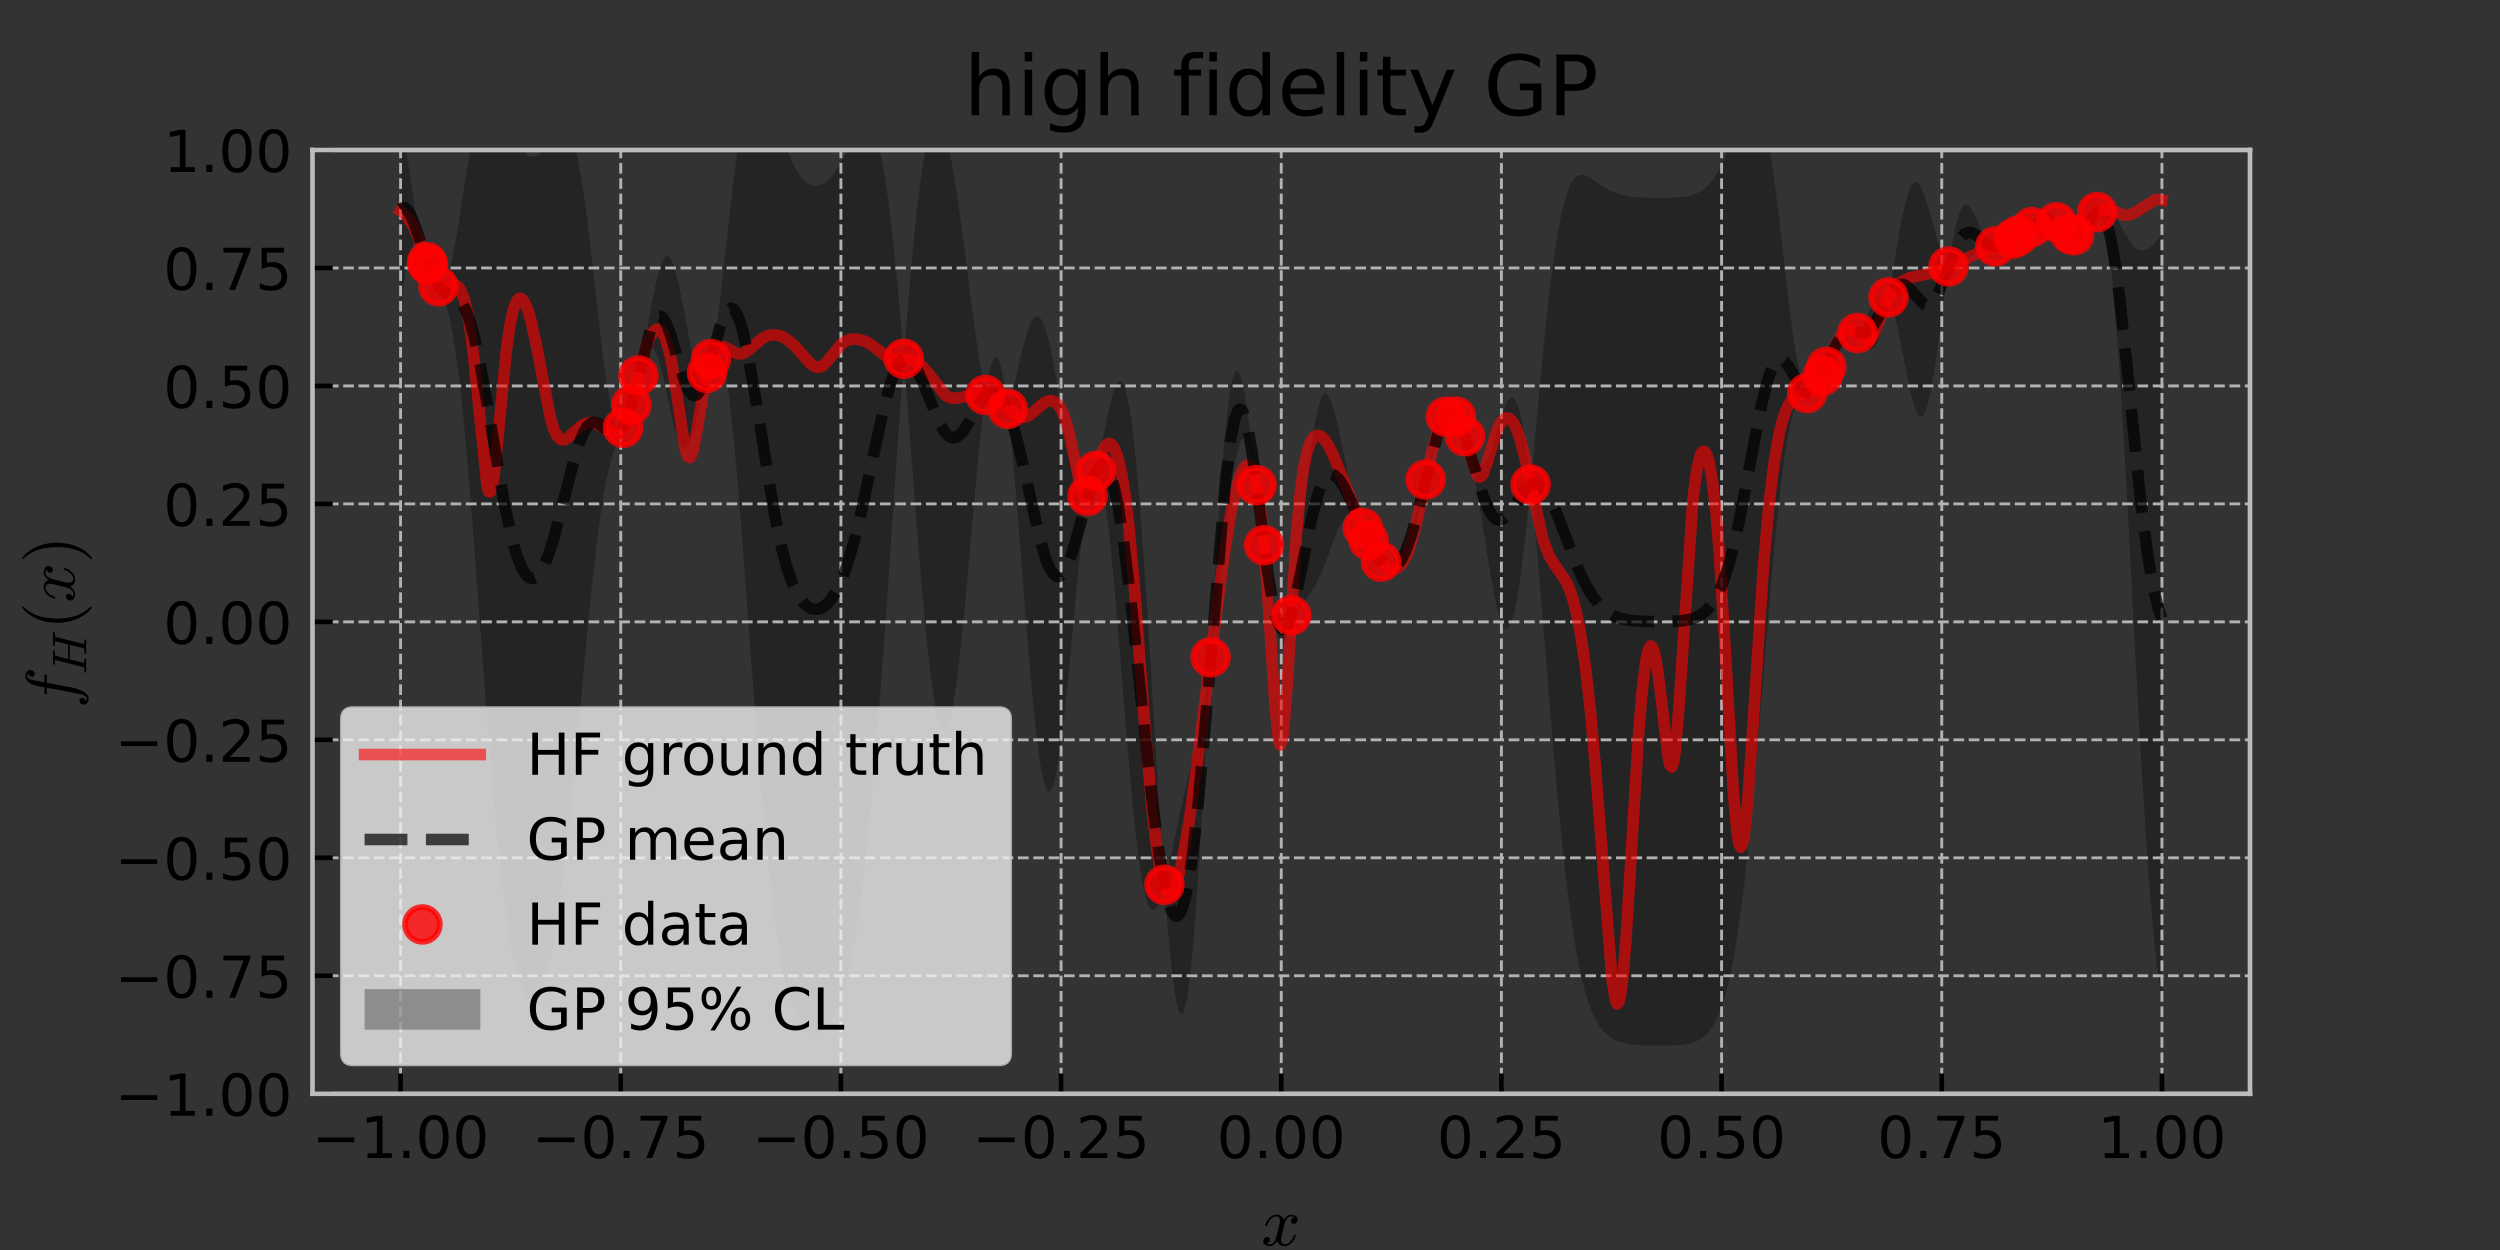 <?xml version="1.0" encoding="utf-8" standalone="no"?>
<!DOCTYPE svg PUBLIC "-//W3C//DTD SVG 1.1//EN"
  "http://www.w3.org/Graphics/SVG/1.1/DTD/svg11.dtd">
<!-- Created with matplotlib (https://matplotlib.org/) -->
<svg height="216pt" version="1.1" viewBox="0 0 432 216" width="432pt" xmlns="http://www.w3.org/2000/svg" xmlns:xlink="http://www.w3.org/1999/xlink">
 <rect x="0" y="0" width="432" height="216" fill="#333333" stroke="none"/>
 <defs>
  <style type="text/css">
*{stroke-linecap:butt;stroke-linejoin:round;}
  </style>
 </defs>
 <g id="figure_1">
  <g id="patch_1">
   <path d="M 0 216 
L 432 216 
L 432 0 
L 0 0 
z
" style="fill:none;"/>
  </g>
  <g id="axes_1">
   <g id="patch_2">
    <path d="M 54 189 
L 388.8 189 
L 388.8 25.92 
L 54 25.92 
z
" style="fill:none;"/>
   </g>
   <g id="PolyCollection_1">
    <path clip-path="url(#p87c17b5cf6)" d="M 69.218 18.902 
L 69.218 53.437 
L 69.523 50.839 
L 69.828 48.573 
L 70.132 46.645 
L 70.437 45.058 
L 70.742 43.806 
L 71.046 42.881 
L 71.351 42.267 
L 71.656 41.945 
L 71.96 41.89 
L 72.265 42.073 
L 72.57 42.462 
L 72.874 43.021 
L 73.179 43.712 
L 73.484 44.493 
L 73.788 45.32 
L 74.093 46.182 
L 74.398 47.013 
L 74.702 47.777 
L 75.007 48.443 
L 75.312 48.981 
L 75.616 49.363 
L 75.921 49.779 
L 76.226 50.404 
L 76.53 51.11 
L 76.835 51.923 
L 77.14 52.87 
L 77.444 53.975 
L 77.749 55.259 
L 78.054 56.742 
L 78.358 58.437 
L 78.663 60.357 
L 78.968 62.507 
L 79.272 64.891 
L 79.577 67.508 
L 79.882 70.351 
L 80.186 73.411 
L 80.491 76.676 
L 80.796 80.129 
L 81.1 83.751 
L 81.405 87.52 
L 81.71 91.412 
L 82.014 95.403 
L 82.319 99.466 
L 82.624 103.575 
L 82.928 107.703 
L 83.233 111.825 
L 83.538 115.915 
L 83.842 119.95 
L 84.147 123.908 
L 84.452 127.769 
L 84.756 131.514 
L 85.061 135.128 
L 85.366 138.596 
L 85.67 141.909 
L 85.975 145.057 
L 86.28 148.033 
L 86.584 150.832 
L 86.889 153.451 
L 87.194 155.89 
L 87.498 158.148 
L 87.803 160.228 
L 88.108 162.132 
L 88.412 163.864 
L 88.717 165.428 
L 89.022 166.828 
L 89.326 168.07 
L 89.631 169.157 
L 89.936 170.096 
L 90.24 170.891 
L 90.545 171.546 
L 90.85 172.064 
L 91.154 172.449 
L 91.459 172.703 
L 91.764 172.828 
L 92.068 172.827 
L 92.373 172.698 
L 92.678 172.444 
L 92.982 172.061 
L 93.287 171.551 
L 93.592 170.91 
L 93.896 170.137 
L 94.201 169.229 
L 94.506 168.183 
L 94.81 166.996 
L 95.115 165.666 
L 95.42 164.19 
L 95.724 162.565 
L 96.029 160.79 
L 96.334 158.864 
L 96.638 156.786 
L 96.943 154.559 
L 97.248 152.183 
L 97.552 149.665 
L 97.857 147.009 
L 98.162 144.223 
L 98.466 141.316 
L 98.771 138.301 
L 99.076 135.19 
L 99.38 131.998 
L 99.685 128.743 
L 99.99 125.443 
L 100.294 122.117 
L 100.599 118.788 
L 100.904 115.476 
L 101.208 112.204 
L 101.513 108.993 
L 101.818 105.865 
L 102.122 102.84 
L 102.427 99.937 
L 102.732 97.174 
L 103.036 94.565 
L 103.341 92.121 
L 103.646 89.853 
L 103.95 87.764 
L 104.255 85.859 
L 104.56 84.134 
L 104.864 82.584 
L 105.169 81.201 
L 105.474 79.971 
L 105.778 78.88 
L 106.083 77.909 
L 106.388 77.037 
L 106.692 76.242 
L 106.997 75.499 
L 107.302 74.784 
L 107.606 74.077 
L 107.911 73.539 
L 108.216 72.857 
L 108.52 71.987 
L 108.825 70.962 
L 109.13 69.843 
L 109.434 68.736 
L 109.739 67.531 
L 110.044 66.219 
L 110.348 64.829 
L 110.653 63.666 
L 110.958 62.623 
L 111.262 61.724 
L 111.567 60.997 
L 111.872 60.465 
L 112.176 60.144 
L 112.481 60.046 
L 112.786 60.176 
L 113.09 60.532 
L 113.395 61.105 
L 113.7 61.882 
L 114.004 62.843 
L 114.309 63.963 
L 114.614 65.213 
L 114.918 66.558 
L 115.223 67.964 
L 115.528 69.393 
L 115.832 70.806 
L 116.137 72.166 
L 116.442 73.435 
L 116.746 74.58 
L 117.051 75.57 
L 117.356 76.377 
L 117.66 76.98 
L 117.965 77.362 
L 118.27 77.512 
L 118.574 77.426 
L 118.879 77.105 
L 119.184 76.558 
L 119.488 75.798 
L 119.793 74.847 
L 120.098 73.729 
L 120.402 72.474 
L 120.707 71.116 
L 121.012 69.694 
L 121.316 68.246 
L 121.621 66.814 
L 121.926 65.44 
L 122.23 64.266 
L 122.535 63.316 
L 122.84 62.095 
L 123.144 61.332 
L 123.449 60.835 
L 123.754 60.612 
L 124.058 60.687 
L 124.363 61.077 
L 124.668 61.796 
L 124.972 62.852 
L 125.277 64.247 
L 125.582 65.978 
L 125.886 68.039 
L 126.191 70.415 
L 126.496 73.091 
L 126.8 76.046 
L 127.105 79.255 
L 127.41 82.692 
L 127.714 86.327 
L 128.019 90.131 
L 128.324 94.07 
L 128.629 98.113 
L 128.933 102.228 
L 129.238 106.383 
L 129.543 110.549 
L 129.847 114.696 
L 130.152 118.798 
L 130.457 122.83 
L 130.761 126.77 
L 131.066 130.599 
L 131.371 134.298 
L 131.675 137.856 
L 131.98 141.258 
L 132.285 144.498 
L 132.589 147.567 
L 132.894 150.463 
L 133.199 153.183 
L 133.503 155.727 
L 133.808 158.097 
L 134.113 160.296 
L 134.417 162.329 
L 134.722 164.201 
L 135.027 165.918 
L 135.331 167.488 
L 135.636 168.918 
L 135.941 170.215 
L 136.245 171.387 
L 136.55 172.443 
L 136.855 173.389 
L 137.159 174.233 
L 137.464 174.982 
L 137.769 175.643 
L 138.073 176.221 
L 138.378 176.724 
L 138.683 177.155 
L 138.987 177.52 
L 139.292 177.824 
L 139.597 178.069 
L 139.901 178.259 
L 140.206 178.396 
L 140.511 178.483 
L 140.815 178.521 
L 141.12 178.511 
L 141.425 178.453 
L 141.729 178.348 
L 142.034 178.194 
L 142.339 177.991 
L 142.643 177.737 
L 142.948 177.43 
L 143.253 177.066 
L 143.557 176.644 
L 143.862 176.159 
L 144.167 175.606 
L 144.471 174.982 
L 144.776 174.282 
L 145.081 173.5 
L 145.385 172.629 
L 145.69 171.665 
L 145.995 170.601 
L 146.299 169.43 
L 146.604 168.145 
L 146.909 166.74 
L 147.213 165.208 
L 147.518 163.542 
L 147.823 161.737 
L 148.127 159.785 
L 148.432 157.683 
L 148.737 155.425 
L 149.041 153.007 
L 149.346 150.427 
L 149.651 147.683 
L 149.955 144.774 
L 150.26 141.7 
L 150.565 138.464 
L 150.869 135.069 
L 151.174 131.521 
L 151.479 127.826 
L 151.783 123.992 
L 152.088 120.03 
L 152.393 115.95 
L 152.697 111.767 
L 153.002 107.495 
L 153.307 103.148 
L 153.611 98.745 
L 153.916 94.303 
L 154.221 89.842 
L 154.525 85.379 
L 154.83 80.937 
L 155.135 76.533 
L 155.439 72.189 
L 155.744 67.925 
L 156.049 63.76 
L 156.353 64.146 
L 156.658 68.015 
L 156.963 71.949 
L 157.267 75.925 
L 157.572 79.917 
L 157.877 83.9 
L 158.181 87.848 
L 158.486 91.734 
L 158.791 95.531 
L 159.095 99.213 
L 159.4 102.754 
L 159.705 106.129 
L 160.009 109.312 
L 160.314 112.281 
L 160.619 115.013 
L 160.923 117.488 
L 161.228 119.687 
L 161.533 121.593 
L 161.837 123.19 
L 162.142 124.467 
L 162.447 125.411 
L 162.751 126.017 
L 163.056 126.279 
L 163.361 126.194 
L 163.665 125.763 
L 163.97 124.991 
L 164.275 123.884 
L 164.579 122.452 
L 164.884 120.709 
L 165.189 118.671 
L 165.493 116.359 
L 165.798 113.795 
L 166.103 111.006 
L 166.407 108.02 
L 166.712 104.868 
L 167.017 101.585 
L 167.321 98.206 
L 167.626 94.769 
L 167.931 91.313 
L 168.235 87.876 
L 168.54 84.5 
L 168.845 81.225 
L 169.149 78.089 
L 169.454 75.132 
L 169.759 72.39 
L 170.063 69.897 
L 170.368 68.634 
L 170.673 69.943 
L 170.977 71.058 
L 171.282 71.97 
L 171.587 72.674 
L 171.891 73.166 
L 172.196 73.446 
L 172.501 73.516 
L 172.805 73.383 
L 173.11 73.053 
L 173.415 72.539 
L 173.719 71.853 
L 174.024 71.013 
L 174.329 72.25 
L 174.633 75.123 
L 174.938 78.261 
L 175.243 81.629 
L 175.547 85.19 
L 175.852 88.904 
L 176.157 92.73 
L 176.461 96.625 
L 176.766 100.548 
L 177.071 104.454 
L 177.375 108.301 
L 177.68 112.046 
L 177.985 115.65 
L 178.289 119.073 
L 178.594 122.278 
L 178.899 125.231 
L 179.203 127.902 
L 179.508 130.263 
L 179.813 132.288 
L 180.117 133.959 
L 180.422 135.259 
L 180.727 136.176 
L 181.031 136.702 
L 181.336 136.836 
L 181.641 136.578 
L 181.945 135.935 
L 182.25 134.918 
L 182.555 133.543 
L 182.859 131.829 
L 183.164 129.802 
L 183.469 127.488 
L 183.773 124.92 
L 184.078 122.133 
L 184.383 119.165 
L 184.687 116.056 
L 184.992 112.849 
L 185.297 109.588 
L 185.601 106.317 
L 185.906 103.083 
L 186.211 99.93 
L 186.515 96.901 
L 186.82 94.041 
L 187.125 91.389 
L 187.429 88.983 
L 187.734 86.858 
L 188.039 85.52 
L 188.343 84.909 
L 188.648 84.101 
L 188.953 83.112 
L 189.257 81.964 
L 189.562 81.442 
L 189.867 81.901 
L 190.171 82.759 
L 190.476 84.006 
L 190.781 85.63 
L 191.086 87.612 
L 191.39 89.929 
L 191.695 92.555 
L 192 95.458 
L 192.304 98.606 
L 192.609 101.961 
L 192.914 105.486 
L 193.218 109.14 
L 193.523 112.883 
L 193.828 116.673 
L 194.132 120.469 
L 194.437 124.232 
L 194.742 127.922 
L 195.046 131.504 
L 195.351 134.942 
L 195.656 138.206 
L 195.96 141.266 
L 196.265 144.099 
L 196.57 146.683 
L 196.874 149.001 
L 197.179 151.04 
L 197.484 152.791 
L 197.788 154.249 
L 198.093 155.413 
L 198.398 156.287 
L 198.702 156.877 
L 199.007 157.193 
L 199.312 157.25 
L 199.616 157.063 
L 199.921 156.65 
L 200.226 156.032 
L 200.53 155.231 
L 200.835 154.27 
L 201.14 153.172 
L 201.444 156.008 
L 201.749 159.855 
L 202.054 163.352 
L 202.358 166.462 
L 202.663 169.149 
L 202.968 171.38 
L 203.272 173.129 
L 203.577 174.372 
L 203.882 175.09 
L 204.186 175.269 
L 204.491 174.901 
L 204.796 173.984 
L 205.1 172.521 
L 205.405 170.522 
L 205.71 168.002 
L 206.014 164.983 
L 206.319 161.492 
L 206.624 157.563 
L 206.928 153.235 
L 207.233 148.552 
L 207.538 143.562 
L 207.842 138.317 
L 208.147 132.875 
L 208.452 127.293 
L 208.756 121.633 
L 209.061 115.956 
L 209.366 112.271 
L 209.67 109.927 
L 209.975 107.481 
L 210.28 104.949 
L 210.584 102.349 
L 210.889 99.704 
L 211.194 97.04 
L 211.498 94.386 
L 211.803 91.777 
L 212.108 89.246 
L 212.412 86.828 
L 212.717 84.562 
L 213.022 82.482 
L 213.326 80.624 
L 213.631 79.019 
L 213.936 77.698 
L 214.24 76.685 
L 214.545 76.001 
L 214.85 75.661 
L 215.154 75.673 
L 215.459 76.039 
L 215.764 76.755 
L 216.068 77.808 
L 216.373 79.181 
L 216.678 80.846 
L 216.982 82.773 
L 217.287 85.116 
L 217.592 87.671 
L 217.896 90.145 
L 218.201 92.504 
L 218.506 94.818 
L 218.81 97.358 
L 219.115 99.818 
L 219.42 102.145 
L 219.724 104.288 
L 220.029 106.2 
L 220.334 107.838 
L 220.638 109.167 
L 220.943 110.157 
L 221.248 110.783 
L 221.552 111.032 
L 221.857 110.895 
L 222.162 110.374 
L 222.466 109.476 
L 222.771 108.219 
L 223.076 106.627 
L 223.38 106.144 
L 223.685 105.865 
L 223.99 105.555 
L 224.294 105.223 
L 224.599 104.875 
L 224.904 104.514 
L 225.208 104.142 
L 225.513 103.758 
L 225.818 103.359 
L 226.122 102.941 
L 226.427 102.501 
L 226.732 102.032 
L 227.036 101.53 
L 227.341 100.99 
L 227.646 100.409 
L 227.95 99.784 
L 228.255 99.116 
L 228.56 98.405 
L 228.864 97.655 
L 229.169 96.872 
L 229.474 96.063 
L 229.778 95.239 
L 230.083 94.41 
L 230.388 93.589 
L 230.692 92.79 
L 230.997 92.029 
L 231.302 91.318 
L 231.606 90.673 
L 231.911 90.106 
L 232.216 89.63 
L 232.52 89.254 
L 232.825 88.986 
L 233.13 88.832 
L 233.434 88.793 
L 233.739 88.87 
L 234.044 89.059 
L 234.348 89.354 
L 234.653 89.746 
L 234.958 90.223 
L 235.262 90.774 
L 235.567 91.407 
L 235.872 92.109 
L 236.176 92.764 
L 236.481 93.387 
L 236.786 94.042 
L 237.09 94.68 
L 237.395 95.279 
L 237.7 95.824 
L 238.004 96.303 
L 238.309 96.708 
L 238.614 97.04 
L 238.918 97.473 
L 239.223 97.906 
L 239.528 98.305 
L 239.832 98.659 
L 240.137 98.956 
L 240.442 99.183 
L 240.746 99.328 
L 241.051 99.378 
L 241.356 99.322 
L 241.66 99.151 
L 241.965 98.856 
L 242.27 98.431 
L 242.574 97.875 
L 242.879 97.186 
L 243.184 96.368 
L 243.488 95.427 
L 243.793 94.37 
L 244.098 93.21 
L 244.402 91.959 
L 244.707 90.633 
L 245.012 89.248 
L 245.316 87.822 
L 245.621 86.374 
L 245.926 84.922 
L 246.23 83.485 
L 246.535 82.222 
L 246.84 81.068 
L 247.144 79.914 
L 247.449 78.771 
L 247.754 77.654 
L 248.058 76.581 
L 248.363 75.567 
L 248.668 74.63 
L 248.972 73.787 
L 249.277 73.053 
L 249.582 72.443 
L 249.886 71.983 
L 250.191 71.708 
L 250.496 71.559 
L 250.8 71.53 
L 251.105 71.621 
L 251.41 71.835 
L 251.714 72.2 
L 252.019 72.716 
L 252.324 73.338 
L 252.629 74.046 
L 252.933 74.816 
L 253.238 75.679 
L 253.543 76.756 
L 253.847 77.96 
L 254.152 79.286 
L 254.457 80.728 
L 254.761 82.28 
L 255.066 83.933 
L 255.371 85.675 
L 255.675 87.493 
L 255.98 89.37 
L 256.285 91.287 
L 256.589 93.222 
L 256.894 95.154 
L 257.199 97.057 
L 257.503 98.905 
L 257.808 100.67 
L 258.113 102.326 
L 258.417 103.844 
L 258.722 105.199 
L 259.027 106.365 
L 259.331 107.318 
L 259.636 108.037 
L 259.941 108.503 
L 260.245 108.701 
L 260.55 108.619 
L 260.855 108.249 
L 261.159 107.585 
L 261.464 106.629 
L 261.769 105.382 
L 262.073 103.854 
L 262.378 102.055 
L 262.683 100.001 
L 262.987 97.709 
L 263.292 95.201 
L 263.597 92.5 
L 263.901 89.632 
L 264.206 86.623 
L 264.511 83.954 
L 264.815 86.882 
L 265.12 90.005 
L 265.425 93.3 
L 265.729 96.74 
L 266.034 100.301 
L 266.339 103.954 
L 266.643 107.674 
L 266.948 111.434 
L 267.253 115.208 
L 267.557 118.972 
L 267.862 122.702 
L 268.167 126.377 
L 268.471 129.976 
L 268.776 133.482 
L 269.081 136.88 
L 269.385 140.155 
L 269.69 143.297 
L 269.995 146.296 
L 270.299 149.146 
L 270.604 151.841 
L 270.909 154.379 
L 271.213 156.759 
L 271.518 158.981 
L 271.823 161.047 
L 272.127 162.961 
L 272.432 164.727 
L 272.737 166.351 
L 273.041 167.84 
L 273.346 169.199 
L 273.651 170.436 
L 273.955 171.559 
L 274.26 172.576 
L 274.565 173.493 
L 274.869 174.319 
L 275.174 175.06 
L 275.479 175.725 
L 275.783 176.319 
L 276.088 176.849 
L 276.393 177.321 
L 276.697 177.741 
L 277.002 178.113 
L 277.307 178.443 
L 277.611 178.734 
L 277.916 178.991 
L 278.221 179.218 
L 278.525 179.418 
L 278.83 179.593 
L 279.135 179.746 
L 279.439 179.881 
L 279.744 179.998 
L 280.049 180.1 
L 280.353 180.189 
L 280.658 180.266 
L 280.963 180.333 
L 281.267 180.39 
L 281.572 180.44 
L 281.877 180.483 
L 282.181 180.519 
L 282.486 180.55 
L 282.791 180.577 
L 283.095 180.6 
L 283.4 180.619 
L 283.705 180.635 
L 284.009 180.648 
L 284.314 180.659 
L 284.619 180.669 
L 284.923 180.676 
L 285.228 180.682 
L 285.533 180.687 
L 285.837 180.69 
L 286.142 180.693 
L 286.447 180.694 
L 286.751 180.694 
L 287.056 180.693 
L 287.361 180.691 
L 287.665 180.688 
L 287.97 180.684 
L 288.275 180.677 
L 288.579 180.67 
L 288.884 180.66 
L 289.189 180.647 
L 289.493 180.632 
L 289.798 180.613 
L 290.103 180.59 
L 290.407 180.563 
L 290.712 180.53 
L 291.017 180.49 
L 291.321 180.443 
L 291.626 180.386 
L 291.931 180.32 
L 292.235 180.241 
L 292.54 180.148 
L 292.845 180.04 
L 293.149 179.913 
L 293.454 179.766 
L 293.759 179.595 
L 294.063 179.397 
L 294.368 179.169 
L 294.673 178.906 
L 294.977 178.606 
L 295.282 178.263 
L 295.587 177.872 
L 295.891 177.429 
L 296.196 176.928 
L 296.501 176.362 
L 296.805 175.726 
L 297.11 175.013 
L 297.415 174.216 
L 297.719 173.328 
L 298.024 172.341 
L 298.329 171.249 
L 298.633 170.043 
L 298.938 168.717 
L 299.243 167.262 
L 299.547 165.672 
L 299.852 163.941 
L 300.157 162.062 
L 300.461 160.032 
L 300.766 157.846 
L 301.071 155.501 
L 301.375 152.998 
L 301.68 150.336 
L 301.985 147.519 
L 302.289 144.551 
L 302.594 141.44 
L 302.899 138.194 
L 303.203 134.827 
L 303.508 131.351 
L 303.813 127.785 
L 304.117 124.146 
L 304.422 120.455 
L 304.727 116.736 
L 305.031 113.012 
L 305.336 109.309 
L 305.641 105.653 
L 305.945 102.07 
L 306.25 98.586 
L 306.555 95.226 
L 306.859 92.015 
L 307.164 88.973 
L 307.469 86.12 
L 307.773 83.472 
L 308.078 81.043 
L 308.383 78.841 
L 308.687 76.872 
L 308.992 75.136 
L 309.297 73.63 
L 309.601 72.347 
L 309.906 71.276 
L 310.211 70.4 
L 310.515 69.701 
L 310.82 69.157 
L 311.125 68.745 
L 311.429 68.438 
L 311.734 68.21 
L 312.039 68.036 
L 312.343 67.982 
L 312.648 68.188 
L 312.953 68.197 
L 313.257 68.028 
L 313.562 67.702 
L 313.867 67.245 
L 314.171 66.681 
L 314.476 66.038 
L 314.781 65.344 
L 315.086 64.642 
L 315.39 63.92 
L 315.695 63.177 
L 316 62.493 
L 316.304 61.862 
L 316.609 61.293 
L 316.914 60.79 
L 317.218 60.357 
L 317.523 59.993 
L 317.828 59.694 
L 318.132 59.451 
L 318.437 59.254 
L 318.742 59.089 
L 319.046 58.943 
L 319.351 58.801 
L 319.656 58.646 
L 319.96 58.466 
L 320.265 58.247 
L 320.57 57.978 
L 320.874 57.653 
L 321.179 57.896 
L 321.484 58.402 
L 321.788 58.901 
L 322.093 59.366 
L 322.398 59.767 
L 322.702 60.079 
L 323.007 60.274 
L 323.312 60.331 
L 323.616 60.229 
L 323.921 59.953 
L 324.226 59.492 
L 324.53 58.839 
L 324.835 57.994 
L 325.14 56.96 
L 325.444 55.747 
L 325.749 54.369 
L 326.054 52.845 
L 326.358 51.45 
L 326.663 52.135 
L 326.968 53 
L 327.272 54.036 
L 327.577 55.226 
L 327.882 56.553 
L 328.186 57.993 
L 328.491 59.516 
L 328.796 61.093 
L 329.1 62.689 
L 329.405 64.268 
L 329.71 65.793 
L 330.014 67.227 
L 330.319 68.533 
L 330.624 69.676 
L 330.928 70.626 
L 331.233 71.352 
L 331.538 71.832 
L 331.842 72.046 
L 332.147 71.98 
L 332.452 71.627 
L 332.756 70.987 
L 333.061 70.063 
L 333.366 68.867 
L 333.67 67.418 
L 333.975 65.737 
L 334.28 63.854 
L 334.584 61.801 
L 334.889 59.615 
L 335.194 57.335 
L 335.498 55.002 
L 335.803 52.657 
L 336.108 50.341 
L 336.412 48.095 
L 336.717 46.072 
L 337.022 46.366 
L 337.326 46.549 
L 337.631 46.625 
L 337.936 46.605 
L 338.24 46.499 
L 338.545 46.323 
L 338.85 46.09 
L 339.154 45.813 
L 339.459 45.509 
L 339.764 45.19 
L 340.068 44.868 
L 340.373 44.554 
L 340.678 44.257 
L 340.982 43.984 
L 341.287 43.74 
L 341.592 43.527 
L 341.896 43.346 
L 342.201 43.196 
L 342.506 43.074 
L 342.81 42.976 
L 343.115 42.897 
L 343.42 42.832 
L 343.724 42.776 
L 344.029 42.722 
L 344.334 42.667 
L 344.638 42.607 
L 344.943 42.599 
L 345.248 42.6 
L 345.552 42.545 
L 345.857 42.443 
L 346.162 42.304 
L 346.466 42.139 
L 346.771 41.956 
L 347.076 41.763 
L 347.38 41.567 
L 347.685 41.373 
L 347.99 41.183 
L 348.294 41 
L 348.599 40.821 
L 348.904 40.645 
L 349.208 40.469 
L 349.513 40.291 
L 349.818 40.108 
L 350.122 39.919 
L 350.427 39.723 
L 350.732 39.519 
L 351.036 39.313 
L 351.341 39.108 
L 351.646 38.909 
L 351.95 38.715 
L 352.255 38.532 
L 352.56 38.363 
L 352.864 38.214 
L 353.169 38.092 
L 353.474 38.001 
L 353.778 37.949 
L 354.083 37.939 
L 354.388 37.975 
L 354.692 38.06 
L 354.997 38.195 
L 355.302 38.379 
L 355.606 38.609 
L 355.911 38.875 
L 356.216 39.162 
L 356.52 39.456 
L 356.825 39.745 
L 357.13 40.015 
L 357.434 40.252 
L 357.739 40.443 
L 358.044 40.578 
L 358.348 40.652 
L 358.653 40.659 
L 358.958 40.594 
L 359.262 40.455 
L 359.567 40.244 
L 359.872 39.967 
L 360.176 39.632 
L 360.481 39.249 
L 360.786 38.832 
L 361.09 38.394 
L 361.395 37.951 
L 361.7 37.518 
L 362.004 37.112 
L 362.309 36.748 
L 362.614 36.743 
L 362.918 37.087 
L 363.223 37.711 
L 363.528 38.65 
L 363.832 39.935 
L 364.137 41.593 
L 364.442 43.643 
L 364.746 46.099 
L 365.051 48.965 
L 365.356 52.24 
L 365.66 55.915 
L 365.965 59.972 
L 366.27 64.388 
L 366.574 69.13 
L 366.879 74.163 
L 367.184 79.446 
L 367.488 84.932 
L 367.793 90.573 
L 368.098 96.32 
L 368.402 102.121 
L 368.707 107.926 
L 369.012 113.686 
L 369.316 119.354 
L 369.621 124.887 
L 369.926 130.245 
L 370.23 135.392 
L 370.535 140.3 
L 370.84 144.941 
L 371.144 149.297 
L 371.449 153.353 
L 371.754 157.1 
L 372.058 160.534 
L 372.363 163.655 
L 372.668 166.468 
L 372.972 168.98 
L 373.277 171.205 
L 373.582 173.155 
L 373.582 40.594 
L 373.582 40.594 
L 373.277 40.96 
L 372.972 41.318 
L 372.668 41.664 
L 372.363 41.991 
L 372.058 42.296 
L 371.754 42.57 
L 371.449 42.81 
L 371.144 43.007 
L 370.84 43.158 
L 370.535 43.255 
L 370.23 43.294 
L 369.926 43.272 
L 369.621 43.186 
L 369.316 43.033 
L 369.012 42.813 
L 368.707 42.529 
L 368.402 42.184 
L 368.098 41.781 
L 367.793 41.329 
L 367.488 40.835 
L 367.184 40.309 
L 366.879 39.762 
L 366.574 39.208 
L 366.27 38.658 
L 365.965 38.127 
L 365.66 37.628 
L 365.356 37.173 
L 365.051 36.775 
L 364.746 36.443 
L 364.442 36.188 
L 364.137 36.015 
L 363.832 35.929 
L 363.528 35.93 
L 363.223 36.018 
L 362.918 36.188 
L 362.614 36.433 
L 362.309 36.635 
L 362.004 36.732 
L 361.7 36.985 
L 361.395 37.355 
L 361.09 37.801 
L 360.786 38.287 
L 360.481 38.779 
L 360.176 39.249 
L 359.872 39.673 
L 359.567 40.031 
L 359.262 40.311 
L 358.958 40.504 
L 358.653 40.608 
L 358.348 40.623 
L 358.044 40.554 
L 357.739 40.411 
L 357.434 40.21 
L 357.13 39.966 
L 356.825 39.691 
L 356.52 39.401 
L 356.216 39.11 
L 355.911 38.831 
L 355.606 38.575 
L 355.302 38.346 
L 354.997 38.15 
L 354.692 37.996 
L 354.388 37.889 
L 354.083 37.834 
L 353.778 37.83 
L 353.474 37.875 
L 353.169 37.965 
L 352.864 38.093 
L 352.56 38.254 
L 352.255 38.439 
L 351.95 38.642 
L 351.646 38.855 
L 351.341 39.07 
L 351.036 39.281 
L 350.732 39.485 
L 350.427 39.682 
L 350.122 39.874 
L 349.818 40.063 
L 349.513 40.248 
L 349.208 40.431 
L 348.904 40.612 
L 348.599 40.794 
L 348.294 40.975 
L 347.99 41.154 
L 347.685 41.33 
L 347.38 41.501 
L 347.076 41.667 
L 346.771 41.825 
L 346.466 41.974 
L 346.162 42.112 
L 345.857 42.238 
L 345.552 42.349 
L 345.248 42.447 
L 344.943 42.529 
L 344.638 42.523 
L 344.334 42.382 
L 344.029 42.159 
L 343.724 41.853 
L 343.42 41.464 
L 343.115 40.996 
L 342.81 40.457 
L 342.506 39.86 
L 342.201 39.218 
L 341.896 38.553 
L 341.592 37.886 
L 341.287 37.242 
L 340.982 36.648 
L 340.678 36.134 
L 340.373 35.726 
L 340.068 35.453 
L 339.764 35.342 
L 339.459 35.414 
L 339.154 35.691 
L 338.85 36.187 
L 338.545 36.913 
L 338.24 37.874 
L 337.936 39.069 
L 337.631 40.491 
L 337.326 42.126 
L 337.022 43.956 
L 336.717 45.953 
L 336.412 45.654 
L 336.108 45.119 
L 335.803 44.465 
L 335.498 43.7 
L 335.194 42.832 
L 334.889 41.875 
L 334.584 40.845 
L 334.28 39.762 
L 333.975 38.648 
L 333.67 37.529 
L 333.366 36.429 
L 333.061 35.377 
L 332.756 34.399 
L 332.452 33.522 
L 332.147 32.773 
L 331.842 32.175 
L 331.538 31.748 
L 331.233 31.511 
L 330.928 31.477 
L 330.624 31.656 
L 330.319 32.054 
L 330.014 32.67 
L 329.71 33.499 
L 329.405 34.533 
L 329.1 35.757 
L 328.796 37.153 
L 328.491 38.696 
L 328.186 40.362 
L 327.882 42.122 
L 327.577 43.943 
L 327.272 45.794 
L 326.968 47.641 
L 326.663 49.453 
L 326.358 51.196 
L 326.054 50.945 
L 325.749 50.624 
L 325.444 50.48 
L 325.14 50.501 
L 324.835 50.675 
L 324.53 50.984 
L 324.226 51.407 
L 323.921 51.924 
L 323.616 52.51 
L 323.312 53.144 
L 323.007 53.803 
L 322.702 54.465 
L 322.398 55.112 
L 322.093 55.727 
L 321.788 56.296 
L 321.484 56.81 
L 321.179 57.263 
L 320.874 57.409 
L 320.57 56.971 
L 320.265 56.601 
L 319.96 56.32 
L 319.656 56.145 
L 319.351 56.087 
L 319.046 56.154 
L 318.742 56.348 
L 318.437 56.669 
L 318.132 57.109 
L 317.828 57.658 
L 317.523 58.303 
L 317.218 59.028 
L 316.914 59.812 
L 316.609 60.636 
L 316.304 61.478 
L 316 62.317 
L 315.695 63.13 
L 315.39 63.877 
L 315.086 64.605 
L 314.781 65.282 
L 314.476 65.86 
L 314.171 66.355 
L 313.867 66.767 
L 313.562 67.101 
L 313.257 67.365 
L 312.953 67.573 
L 312.648 67.74 
L 312.343 67.884 
L 312.039 67.557 
L 311.734 66.91 
L 311.429 66.029 
L 311.125 64.912 
L 310.82 63.561 
L 310.515 61.984 
L 310.211 60.191 
L 309.906 58.2 
L 309.601 56.031 
L 309.297 53.707 
L 308.992 51.257 
L 308.687 48.708 
L 308.383 46.092 
L 308.078 43.442 
L 307.773 40.79 
L 307.469 38.167 
L 307.164 35.604 
L 306.859 33.131 
L 306.555 30.775 
L 306.25 28.559 
L 305.945 26.504 
L 305.641 24.628 
L 305.336 22.944 
L 305.031 21.464 
L 304.727 20.192 
L 304.422 19.132 
L 304.117 18.284 
L 303.813 17.642 
L 303.508 17.2 
L 303.203 16.947 
L 302.899 16.873 
L 302.594 16.963 
L 302.289 17.202 
L 301.985 17.573 
L 301.68 18.06 
L 301.375 18.645 
L 301.071 19.311 
L 300.766 20.041 
L 300.461 20.819 
L 300.157 21.63 
L 299.852 22.461 
L 299.547 23.298 
L 299.243 24.13 
L 298.938 24.948 
L 298.633 25.743 
L 298.329 26.509 
L 298.024 27.239 
L 297.719 27.93 
L 297.415 28.578 
L 297.11 29.183 
L 296.805 29.742 
L 296.501 30.256 
L 296.196 30.726 
L 295.891 31.153 
L 295.587 31.538 
L 295.282 31.884 
L 294.977 32.193 
L 294.673 32.467 
L 294.368 32.71 
L 294.063 32.923 
L 293.759 33.111 
L 293.454 33.274 
L 293.149 33.415 
L 292.845 33.538 
L 292.54 33.643 
L 292.235 33.733 
L 291.931 33.811 
L 291.626 33.876 
L 291.321 33.932 
L 291.017 33.978 
L 290.712 34.018 
L 290.407 34.051 
L 290.103 34.078 
L 289.798 34.101 
L 289.493 34.119 
L 289.189 34.135 
L 288.884 34.147 
L 288.579 34.157 
L 288.275 34.165 
L 287.97 34.171 
L 287.665 34.175 
L 287.361 34.179 
L 287.056 34.181 
L 286.751 34.181 
L 286.447 34.181 
L 286.142 34.18 
L 285.837 34.178 
L 285.533 34.174 
L 285.228 34.17 
L 284.923 34.164 
L 284.619 34.156 
L 284.314 34.147 
L 284.009 34.136 
L 283.705 34.123 
L 283.4 34.107 
L 283.095 34.089 
L 282.791 34.067 
L 282.486 34.041 
L 282.181 34.011 
L 281.877 33.976 
L 281.572 33.936 
L 281.267 33.89 
L 280.963 33.837 
L 280.658 33.777 
L 280.353 33.708 
L 280.049 33.63 
L 279.744 33.543 
L 279.439 33.445 
L 279.135 33.336 
L 278.83 33.216 
L 278.525 33.083 
L 278.221 32.938 
L 277.916 32.781 
L 277.611 32.611 
L 277.307 32.429 
L 277.002 32.237 
L 276.697 32.035 
L 276.393 31.826 
L 276.088 31.611 
L 275.783 31.394 
L 275.479 31.179 
L 275.174 30.969 
L 274.869 30.772 
L 274.565 30.591 
L 274.26 30.435 
L 273.955 30.311 
L 273.651 30.228 
L 273.346 30.194 
L 273.041 30.22 
L 272.737 30.316 
L 272.432 30.493 
L 272.127 30.763 
L 271.823 31.137 
L 271.518 31.626 
L 271.213 32.241 
L 270.909 32.993 
L 270.604 33.893 
L 270.299 34.949 
L 269.995 36.17 
L 269.69 37.562 
L 269.385 39.129 
L 269.081 40.876 
L 268.776 42.803 
L 268.471 44.909 
L 268.167 47.191 
L 267.862 49.642 
L 267.557 52.253 
L 267.253 55.014 
L 266.948 57.911 
L 266.643 60.926 
L 266.339 64.042 
L 266.034 67.235 
L 265.729 70.484 
L 265.425 73.763 
L 265.12 77.044 
L 264.815 80.301 
L 264.511 83.503 
L 264.206 81.242 
L 263.901 78.767 
L 263.597 76.545 
L 263.292 74.589 
L 262.987 72.909 
L 262.683 71.511 
L 262.378 70.398 
L 262.073 69.567 
L 261.769 69.012 
L 261.464 68.721 
L 261.159 68.68 
L 260.855 68.869 
L 260.55 69.268 
L 260.245 69.849 
L 259.941 70.584 
L 259.636 71.442 
L 259.331 72.393 
L 259.027 73.402 
L 258.722 74.436 
L 258.417 75.464 
L 258.113 76.454 
L 257.808 77.378 
L 257.503 78.209 
L 257.199 78.926 
L 256.894 79.509 
L 256.589 79.944 
L 256.285 80.222 
L 255.98 80.339 
L 255.675 80.294 
L 255.371 80.093 
L 255.066 79.746 
L 254.761 79.267 
L 254.457 78.674 
L 254.152 77.987 
L 253.847 77.232 
L 253.543 76.433 
L 253.238 75.615 
L 252.933 74.718 
L 252.629 73.891 
L 252.324 73.189 
L 252.019 72.611 
L 251.714 72.154 
L 251.41 71.79 
L 251.105 71.53 
L 250.8 71.413 
L 250.496 71.444 
L 250.191 71.627 
L 249.886 71.95 
L 249.582 72.351 
L 249.277 72.854 
L 248.972 73.471 
L 248.668 74.202 
L 248.363 75.044 
L 248.058 75.992 
L 247.754 77.041 
L 247.449 78.184 
L 247.144 79.412 
L 246.84 80.712 
L 246.535 82.073 
L 246.23 83.357 
L 245.926 84.473 
L 245.621 85.557 
L 245.316 86.602 
L 245.012 87.607 
L 244.707 88.566 
L 244.402 89.481 
L 244.098 90.35 
L 243.793 91.174 
L 243.488 91.954 
L 243.184 92.69 
L 242.879 93.383 
L 242.574 94.033 
L 242.27 94.638 
L 241.965 95.196 
L 241.66 95.705 
L 241.356 96.16 
L 241.051 96.556 
L 240.746 96.889 
L 240.442 97.153 
L 240.137 97.343 
L 239.832 97.452 
L 239.528 97.478 
L 239.223 97.417 
L 238.918 97.267 
L 238.614 97.003 
L 238.309 96.533 
L 238.004 96.042 
L 237.7 95.539 
L 237.395 95.024 
L 237.09 94.493 
L 236.786 93.943 
L 236.481 93.355 
L 236.176 92.692 
L 235.872 92.022 
L 235.567 91.369 
L 235.262 90.626 
L 234.958 89.783 
L 234.653 88.86 
L 234.348 87.851 
L 234.044 86.755 
L 233.739 85.571 
L 233.434 84.303 
L 233.13 82.958 
L 232.825 81.549 
L 232.52 80.089 
L 232.216 78.6 
L 231.911 77.102 
L 231.606 75.622 
L 231.302 74.188 
L 230.997 72.83 
L 230.692 71.58 
L 230.388 70.469 
L 230.083 69.528 
L 229.778 68.789 
L 229.474 68.277 
L 229.169 68.018 
L 228.864 68.032 
L 228.56 68.335 
L 228.255 68.937 
L 227.95 69.843 
L 227.646 71.05 
L 227.341 72.551 
L 227.036 74.331 
L 226.732 76.368 
L 226.427 78.635 
L 226.122 81.098 
L 225.818 83.72 
L 225.513 86.456 
L 225.208 89.261 
L 224.904 92.085 
L 224.599 94.878 
L 224.294 97.588 
L 223.99 100.165 
L 223.685 102.559 
L 223.38 104.727 
L 223.076 106.381 
L 222.771 106.564 
L 222.466 106.678 
L 222.162 106.705 
L 221.857 106.627 
L 221.552 106.428 
L 221.248 106.089 
L 220.943 105.592 
L 220.638 104.922 
L 220.334 104.066 
L 220.029 103.014 
L 219.724 101.758 
L 219.42 100.295 
L 219.115 98.629 
L 218.81 96.765 
L 218.506 94.715 
L 218.201 92.247 
L 217.896 89.707 
L 217.592 87.247 
L 217.287 84.919 
L 216.982 82.514 
L 216.678 79.912 
L 216.373 77.353 
L 216.068 74.883 
L 215.764 72.551 
L 215.459 70.407 
L 215.154 68.5 
L 214.85 66.876 
L 214.545 65.58 
L 214.24 64.653 
L 213.936 64.133 
L 213.631 64.05 
L 213.326 64.431 
L 213.022 65.295 
L 212.717 66.653 
L 212.412 68.51 
L 212.108 70.864 
L 211.803 73.703 
L 211.498 77.01 
L 211.194 80.759 
L 210.889 84.918 
L 210.584 89.449 
L 210.28 94.306 
L 209.975 99.441 
L 209.67 104.8 
L 209.366 110.324 
L 209.061 114.504 
L 208.756 116.621 
L 208.452 118.619 
L 208.147 120.5 
L 207.842 122.27 
L 207.538 123.938 
L 207.233 125.514 
L 206.928 127.012 
L 206.624 128.444 
L 206.319 129.827 
L 206.014 131.175 
L 205.71 132.501 
L 205.405 133.82 
L 205.1 135.142 
L 204.796 136.477 
L 204.491 137.833 
L 204.186 139.213 
L 203.882 140.619 
L 203.577 142.05 
L 203.272 143.499 
L 202.968 144.96 
L 202.663 146.422 
L 202.358 147.87 
L 202.054 149.289 
L 201.749 150.659 
L 201.444 151.961 
L 201.14 151.853 
L 200.835 147.433 
L 200.53 142.792 
L 200.226 137.976 
L 199.921 133.032 
L 199.616 128.005 
L 199.312 122.942 
L 199.007 117.888 
L 198.702 112.888 
L 198.398 107.983 
L 198.093 103.214 
L 197.788 98.619 
L 197.484 94.234 
L 197.179 90.09 
L 196.874 86.217 
L 196.57 82.64 
L 196.265 79.379 
L 195.96 76.454 
L 195.656 73.876 
L 195.351 71.654 
L 195.046 69.794 
L 194.742 68.296 
L 194.437 67.155 
L 194.132 66.363 
L 193.828 65.907 
L 193.523 65.772 
L 193.218 65.938 
L 192.914 66.38 
L 192.609 67.073 
L 192.304 67.987 
L 192 69.092 
L 191.695 70.355 
L 191.39 71.74 
L 191.086 73.213 
L 190.781 74.738 
L 190.476 76.281 
L 190.171 77.807 
L 189.867 79.284 
L 189.562 80.679 
L 189.257 81.383 
L 188.953 81.725 
L 188.648 82.458 
L 188.343 83.57 
L 188.039 85.044 
L 187.734 85.921 
L 187.429 86.105 
L 187.125 86.065 
L 186.82 85.8 
L 186.515 85.313 
L 186.211 84.611 
L 185.906 83.704 
L 185.601 82.605 
L 185.297 81.331 
L 184.992 79.9 
L 184.687 78.334 
L 184.383 76.657 
L 184.078 74.893 
L 183.773 73.067 
L 183.469 71.208 
L 183.164 69.34 
L 182.859 67.492 
L 182.555 65.688 
L 182.25 63.955 
L 181.945 62.314 
L 181.641 60.79 
L 181.336 59.4 
L 181.031 58.163 
L 180.727 57.094 
L 180.422 56.206 
L 180.117 55.507 
L 179.813 55.004 
L 179.508 54.702 
L 179.203 54.599 
L 178.899 54.693 
L 178.594 54.979 
L 178.289 55.447 
L 177.985 56.087 
L 177.68 56.883 
L 177.375 57.819 
L 177.071 58.876 
L 176.766 60.033 
L 176.461 61.268 
L 176.157 62.557 
L 175.852 63.876 
L 175.547 65.199 
L 175.243 66.502 
L 174.938 67.758 
L 174.633 68.944 
L 174.329 70.037 
L 174.024 69.673 
L 173.719 67.42 
L 173.415 65.515 
L 173.11 63.978 
L 172.805 62.824 
L 172.501 62.065 
L 172.196 61.706 
L 171.891 61.749 
L 171.587 62.189 
L 171.282 63.018 
L 170.977 64.223 
L 170.673 65.787 
L 170.368 67.686 
L 170.063 67.141 
L 169.759 65.479 
L 169.454 63.661 
L 169.149 61.705 
L 168.845 59.628 
L 168.54 57.449 
L 168.235 55.187 
L 167.931 52.864 
L 167.626 50.5 
L 167.321 48.114 
L 167.017 45.727 
L 166.712 43.359 
L 166.407 41.029 
L 166.103 38.755 
L 165.798 36.556 
L 165.493 34.446 
L 165.189 32.443 
L 164.884 30.56 
L 164.579 28.812 
L 164.275 27.212 
L 163.97 25.771 
L 163.665 24.501 
L 163.361 23.411 
L 163.056 22.512 
L 162.751 21.812 
L 162.447 21.319 
L 162.142 21.041 
L 161.837 20.984 
L 161.533 21.154 
L 161.228 21.557 
L 160.923 22.196 
L 160.619 23.076 
L 160.314 24.199 
L 160.009 25.566 
L 159.705 27.177 
L 159.4 29.031 
L 159.095 31.127 
L 158.791 33.46 
L 158.486 36.025 
L 158.181 38.816 
L 157.877 41.823 
L 157.572 45.037 
L 157.267 48.447 
L 156.963 52.039 
L 156.658 55.799 
L 156.353 59.712 
L 156.049 60.366 
L 155.744 56.695 
L 155.439 53.153 
L 155.135 49.759 
L 154.83 46.527 
L 154.525 43.473 
L 154.221 40.608 
L 153.916 37.941 
L 153.611 35.481 
L 153.307 33.231 
L 153.002 31.194 
L 152.697 29.373 
L 152.393 27.764 
L 152.088 26.365 
L 151.783 25.171 
L 151.479 24.174 
L 151.174 23.366 
L 150.869 22.737 
L 150.565 22.276 
L 150.26 21.972 
L 149.955 21.811 
L 149.651 21.781 
L 149.346 21.867 
L 149.041 22.057 
L 148.737 22.337 
L 148.432 22.694 
L 148.127 23.115 
L 147.823 23.587 
L 147.518 24.099 
L 147.213 24.64 
L 146.909 25.199 
L 146.604 25.769 
L 146.299 26.34 
L 145.995 26.905 
L 145.69 27.458 
L 145.385 27.993 
L 145.081 28.506 
L 144.776 28.992 
L 144.471 29.448 
L 144.167 29.872 
L 143.862 30.262 
L 143.557 30.617 
L 143.253 30.934 
L 142.948 31.214 
L 142.643 31.456 
L 142.339 31.658 
L 142.034 31.822 
L 141.729 31.947 
L 141.425 32.031 
L 141.12 32.075 
L 140.815 32.078 
L 140.511 32.038 
L 140.206 31.956 
L 139.901 31.83 
L 139.597 31.659 
L 139.292 31.441 
L 138.987 31.175 
L 138.683 30.859 
L 138.378 30.493 
L 138.073 30.074 
L 137.769 29.602 
L 137.464 29.076 
L 137.159 28.496 
L 136.855 27.861 
L 136.55 27.174 
L 136.245 26.436 
L 135.941 25.65 
L 135.636 24.82 
L 135.331 23.95 
L 135.027 23.047 
L 134.722 22.118 
L 134.417 21.173 
L 134.113 20.222 
L 133.808 19.276 
L 133.503 18.349 
L 133.199 17.454 
L 132.894 16.606 
L 132.589 15.822 
L 132.285 15.118 
L 131.98 14.511 
L 131.675 14.019 
L 131.371 13.658 
L 131.066 13.445 
L 130.761 13.396 
L 130.457 13.524 
L 130.152 13.843 
L 129.847 14.362 
L 129.543 15.091 
L 129.238 16.035 
L 128.933 17.197 
L 128.629 18.575 
L 128.324 20.167 
L 128.019 21.964 
L 127.714 23.956 
L 127.41 26.128 
L 127.105 28.461 
L 126.8 30.934 
L 126.496 33.521 
L 126.191 36.196 
L 125.886 38.927 
L 125.582 41.683 
L 125.277 44.431 
L 124.972 47.135 
L 124.668 49.761 
L 124.363 52.276 
L 124.058 54.645 
L 123.754 56.837 
L 123.449 58.824 
L 123.144 60.58 
L 122.84 62.062 
L 122.535 63.029 
L 122.23 64.162 
L 121.926 64.919 
L 121.621 65.28 
L 121.316 65.348 
L 121.012 65.133 
L 120.707 64.646 
L 120.402 63.908 
L 120.098 62.941 
L 119.793 61.773 
L 119.488 60.436 
L 119.184 58.964 
L 118.879 57.396 
L 118.574 55.77 
L 118.27 54.124 
L 117.965 52.5 
L 117.66 50.935 
L 117.356 49.467 
L 117.051 48.128 
L 116.746 46.952 
L 116.442 45.963 
L 116.137 45.184 
L 115.832 44.633 
L 115.528 44.321 
L 115.223 44.255 
L 114.918 44.436 
L 114.614 44.858 
L 114.309 45.513 
L 114.004 46.386 
L 113.7 47.457 
L 113.395 48.705 
L 113.09 50.103 
L 112.786 51.624 
L 112.481 53.239 
L 112.176 54.918 
L 111.872 56.631 
L 111.567 58.351 
L 111.262 60.05 
L 110.958 61.704 
L 110.653 63.294 
L 110.348 64.794 
L 110.044 66.049 
L 109.739 67.319 
L 109.434 68.586 
L 109.13 69.806 
L 108.825 70.831 
L 108.52 71.741 
L 108.216 72.572 
L 107.911 73.342 
L 107.606 73.999 
L 107.302 74.225 
L 106.997 74.188 
L 106.692 73.878 
L 106.388 73.287 
L 106.083 72.414 
L 105.778 71.262 
L 105.474 69.841 
L 105.169 68.167 
L 104.864 66.258 
L 104.56 64.14 
L 104.255 61.84 
L 103.95 59.388 
L 103.646 56.817 
L 103.341 54.161 
L 103.036 51.454 
L 102.732 48.732 
L 102.427 46.026 
L 102.122 43.37 
L 101.818 40.794 
L 101.513 38.323 
L 101.208 35.984 
L 100.904 33.795 
L 100.599 31.776 
L 100.294 29.938 
L 99.99 28.292 
L 99.685 26.843 
L 99.38 25.594 
L 99.076 24.544 
L 98.771 23.688 
L 98.466 23.019 
L 98.162 22.527 
L 97.857 22.2 
L 97.552 22.025 
L 97.248 21.985 
L 96.943 22.066 
L 96.638 22.251 
L 96.334 22.522 
L 96.029 22.862 
L 95.724 23.254 
L 95.42 23.683 
L 95.115 24.132 
L 94.81 24.588 
L 94.506 25.036 
L 94.201 25.464 
L 93.896 25.861 
L 93.592 26.218 
L 93.287 26.524 
L 92.982 26.772 
L 92.678 26.957 
L 92.373 27.072 
L 92.068 27.114 
L 91.764 27.079 
L 91.459 26.966 
L 91.154 26.773 
L 90.85 26.5 
L 90.545 26.149 
L 90.24 25.723 
L 89.936 25.224 
L 89.631 24.658 
L 89.326 24.03 
L 89.022 23.348 
L 88.717 22.62 
L 88.412 21.856 
L 88.108 21.067 
L 87.803 20.265 
L 87.498 19.464 
L 87.194 18.677 
L 86.889 17.921 
L 86.584 17.211 
L 86.28 16.563 
L 85.975 15.993 
L 85.67 15.519 
L 85.366 15.156 
L 85.061 14.92 
L 84.756 14.823 
L 84.452 14.879 
L 84.147 15.099 
L 83.842 15.49 
L 83.538 16.058 
L 83.233 16.807 
L 82.928 17.736 
L 82.624 18.841 
L 82.319 20.117 
L 82.014 21.552 
L 81.71 23.134 
L 81.405 24.845 
L 81.1 26.665 
L 80.796 28.572 
L 80.491 30.54 
L 80.186 32.543 
L 79.882 34.552 
L 79.577 36.538 
L 79.272 38.47 
L 78.968 40.321 
L 78.663 42.061 
L 78.358 43.666 
L 78.054 45.111 
L 77.749 46.375 
L 77.444 47.443 
L 77.14 48.302 
L 76.835 48.943 
L 76.53 49.365 
L 76.226 49.569 
L 75.921 49.562 
L 75.616 49.201 
L 75.312 48.648 
L 75.007 48.088 
L 74.702 47.495 
L 74.398 46.843 
L 74.093 46.115 
L 73.788 45.288 
L 73.484 44.323 
L 73.179 43.234 
L 72.874 42.008 
L 72.57 40.639 
L 72.265 39.128 
L 71.96 37.478 
L 71.656 35.698 
L 71.351 33.8 
L 71.046 31.802 
L 70.742 29.72 
L 70.437 27.579 
L 70.132 25.401 
L 69.828 23.211 
L 69.523 21.036 
L 69.218 18.902 
z
" style="fill-opacity:0.3;"/>
   </g>
   <g id="matplotlib.axis_1">
    <g id="xtick_1">
     <g id="line2d_1">
      <path clip-path="url(#p87c17b5cf6)" d="M 69.218 189 
L 69.218 25.92 
" style="fill:none;stroke:#b2b2b2;stroke-dasharray:1.85,0.8;stroke-dashoffset:0;stroke-width:0.5;"/>
     </g>
     <g id="line2d_2">
      <defs>
       <path d="M 0 0 
L 0 -3.5 
" id="m20c2224a08" style="stroke:#000000;stroke-width:0.8;"/>
      </defs>
      <g>
       <use style="stroke:#000000;stroke-width:0.8;" x="69.218" xlink:href="#m20c2224a08" y="189"/>
      </g>
     </g>
     <g id="text_1">
      <!-- −1.00 -->
      <defs>
       <path d="M 10.594 35.5 
L 73.188 35.5 
L 73.188 27.203 
L 10.594 27.203 
z
" id="DejaVuSans-8722"/>
       <path d="M 12.406 8.297 
L 28.516 8.297 
L 28.516 63.922 
L 10.984 60.406 
L 10.984 69.391 
L 28.422 72.906 
L 38.281 72.906 
L 38.281 8.297 
L 54.391 8.297 
L 54.391 0 
L 12.406 0 
z
" id="DejaVuSans-49"/>
       <path d="M 10.688 12.406 
L 21 12.406 
L 21 0 
L 10.688 0 
z
" id="DejaVuSans-46"/>
       <path d="M 31.781 66.406 
Q 24.172 66.406 20.328 58.906 
Q 16.5 51.422 16.5 36.375 
Q 16.5 21.391 20.328 13.891 
Q 24.172 6.391 31.781 6.391 
Q 39.453 6.391 43.281 13.891 
Q 47.125 21.391 47.125 36.375 
Q 47.125 51.422 43.281 58.906 
Q 39.453 66.406 31.781 66.406 
z
M 31.781 74.219 
Q 44.047 74.219 50.516 64.516 
Q 56.984 54.828 56.984 36.375 
Q 56.984 17.969 50.516 8.266 
Q 44.047 -1.422 31.781 -1.422 
Q 19.531 -1.422 13.062 8.266 
Q 6.594 17.969 6.594 36.375 
Q 6.594 54.828 13.062 64.516 
Q 19.531 74.219 31.781 74.219 
z
" id="DejaVuSans-48"/>
      </defs>
      <g transform="translate(53.896 200.098)scale(0.1 -0.1)">
       <use xlink:href="#DejaVuSans-8722"/>
       <use x="83.789" xlink:href="#DejaVuSans-49"/>
       <use x="147.412" xlink:href="#DejaVuSans-46"/>
       <use x="179.199" xlink:href="#DejaVuSans-48"/>
       <use x="242.822" xlink:href="#DejaVuSans-48"/>
      </g>
     </g>
    </g>
    <g id="xtick_2">
     <g id="line2d_3">
      <path clip-path="url(#p87c17b5cf6)" d="M 107.264 189 
L 107.264 25.92 
" style="fill:none;stroke:#b2b2b2;stroke-dasharray:1.85,0.8;stroke-dashoffset:0;stroke-width:0.5;"/>
     </g>
     <g id="line2d_4">
      <g>
       <use style="stroke:#000000;stroke-width:0.8;" x="107.264" xlink:href="#m20c2224a08" y="189"/>
      </g>
     </g>
     <g id="text_2">
      <!-- −0.75 -->
      <defs>
       <path d="M 8.203 72.906 
L 55.078 72.906 
L 55.078 68.703 
L 28.609 0 
L 18.312 0 
L 43.219 64.594 
L 8.203 64.594 
z
" id="DejaVuSans-55"/>
       <path d="M 10.797 72.906 
L 49.516 72.906 
L 49.516 64.594 
L 19.828 64.594 
L 19.828 46.734 
Q 21.969 47.469 24.109 47.828 
Q 26.266 48.188 28.422 48.188 
Q 40.625 48.188 47.75 41.5 
Q 54.891 34.812 54.891 23.391 
Q 54.891 11.625 47.562 5.094 
Q 40.234 -1.422 26.906 -1.422 
Q 22.312 -1.422 17.547 -0.641 
Q 12.797 0.141 7.719 1.703 
L 7.719 11.625 
Q 12.109 9.234 16.797 8.062 
Q 21.484 6.891 26.703 6.891 
Q 35.156 6.891 40.078 11.328 
Q 45.016 15.766 45.016 23.391 
Q 45.016 31 40.078 35.438 
Q 35.156 39.891 26.703 39.891 
Q 22.75 39.891 18.812 39.016 
Q 14.891 38.141 10.797 36.281 
z
" id="DejaVuSans-53"/>
      </defs>
      <g transform="translate(91.941 200.098)scale(0.1 -0.1)">
       <use xlink:href="#DejaVuSans-8722"/>
       <use x="83.789" xlink:href="#DejaVuSans-48"/>
       <use x="147.412" xlink:href="#DejaVuSans-46"/>
       <use x="179.199" xlink:href="#DejaVuSans-55"/>
       <use x="242.822" xlink:href="#DejaVuSans-53"/>
      </g>
     </g>
    </g>
    <g id="xtick_3">
     <g id="line2d_5">
      <path clip-path="url(#p87c17b5cf6)" d="M 145.309 189 
L 145.309 25.92 
" style="fill:none;stroke:#b2b2b2;stroke-dasharray:1.85,0.8;stroke-dashoffset:0;stroke-width:0.5;"/>
     </g>
     <g id="line2d_6">
      <g>
       <use style="stroke:#000000;stroke-width:0.8;" x="145.309" xlink:href="#m20c2224a08" y="189"/>
      </g>
     </g>
     <g id="text_3">
      <!-- −0.50 -->
      <g transform="translate(129.986 200.098)scale(0.1 -0.1)">
       <use xlink:href="#DejaVuSans-8722"/>
       <use x="83.789" xlink:href="#DejaVuSans-48"/>
       <use x="147.412" xlink:href="#DejaVuSans-46"/>
       <use x="179.199" xlink:href="#DejaVuSans-53"/>
       <use x="242.822" xlink:href="#DejaVuSans-48"/>
      </g>
     </g>
    </g>
    <g id="xtick_4">
     <g id="line2d_7">
      <path clip-path="url(#p87c17b5cf6)" d="M 183.355 189 
L 183.355 25.92 
" style="fill:none;stroke:#b2b2b2;stroke-dasharray:1.85,0.8;stroke-dashoffset:0;stroke-width:0.5;"/>
     </g>
     <g id="line2d_8">
      <g>
       <use style="stroke:#000000;stroke-width:0.8;" x="183.355" xlink:href="#m20c2224a08" y="189"/>
      </g>
     </g>
     <g id="text_4">
      <!-- −0.25 -->
      <defs>
       <path d="M 19.188 8.297 
L 53.609 8.297 
L 53.609 0 
L 7.328 0 
L 7.328 8.297 
Q 12.938 14.109 22.625 23.891 
Q 32.328 33.688 34.812 36.531 
Q 39.547 41.844 41.422 45.531 
Q 43.312 49.219 43.312 52.781 
Q 43.312 58.594 39.234 62.25 
Q 35.156 65.922 28.609 65.922 
Q 23.969 65.922 18.812 64.312 
Q 13.672 62.703 7.812 59.422 
L 7.812 69.391 
Q 13.766 71.781 18.938 73 
Q 24.125 74.219 28.422 74.219 
Q 39.75 74.219 46.484 68.547 
Q 53.219 62.891 53.219 53.422 
Q 53.219 48.922 51.531 44.891 
Q 49.859 40.875 45.406 35.406 
Q 44.188 33.984 37.641 27.219 
Q 31.109 20.453 19.188 8.297 
z
" id="DejaVuSans-50"/>
      </defs>
      <g transform="translate(168.032 200.098)scale(0.1 -0.1)">
       <use xlink:href="#DejaVuSans-8722"/>
       <use x="83.789" xlink:href="#DejaVuSans-48"/>
       <use x="147.412" xlink:href="#DejaVuSans-46"/>
       <use x="179.199" xlink:href="#DejaVuSans-50"/>
       <use x="242.822" xlink:href="#DejaVuSans-53"/>
      </g>
     </g>
    </g>
    <g id="xtick_5">
     <g id="line2d_9">
      <path clip-path="url(#p87c17b5cf6)" d="M 221.4 189 
L 221.4 25.92 
" style="fill:none;stroke:#b2b2b2;stroke-dasharray:1.85,0.8;stroke-dashoffset:0;stroke-width:0.5;"/>
     </g>
     <g id="line2d_10">
      <g>
       <use style="stroke:#000000;stroke-width:0.8;" x="221.4" xlink:href="#m20c2224a08" y="189"/>
      </g>
     </g>
     <g id="text_5">
      <!-- 0.00 -->
      <g transform="translate(210.267 200.098)scale(0.1 -0.1)">
       <use xlink:href="#DejaVuSans-48"/>
       <use x="63.623" xlink:href="#DejaVuSans-46"/>
       <use x="95.41" xlink:href="#DejaVuSans-48"/>
       <use x="159.033" xlink:href="#DejaVuSans-48"/>
      </g>
     </g>
    </g>
    <g id="xtick_6">
     <g id="line2d_11">
      <path clip-path="url(#p87c17b5cf6)" d="M 259.445 189 
L 259.445 25.92 
" style="fill:none;stroke:#b2b2b2;stroke-dasharray:1.85,0.8;stroke-dashoffset:0;stroke-width:0.5;"/>
     </g>
     <g id="line2d_12">
      <g>
       <use style="stroke:#000000;stroke-width:0.8;" x="259.445" xlink:href="#m20c2224a08" y="189"/>
      </g>
     </g>
     <g id="text_6">
      <!-- 0.25 -->
      <g transform="translate(248.313 200.098)scale(0.1 -0.1)">
       <use xlink:href="#DejaVuSans-48"/>
       <use x="63.623" xlink:href="#DejaVuSans-46"/>
       <use x="95.41" xlink:href="#DejaVuSans-50"/>
       <use x="159.033" xlink:href="#DejaVuSans-53"/>
      </g>
     </g>
    </g>
    <g id="xtick_7">
     <g id="line2d_13">
      <path clip-path="url(#p87c17b5cf6)" d="M 297.491 189 
L 297.491 25.92 
" style="fill:none;stroke:#b2b2b2;stroke-dasharray:1.85,0.8;stroke-dashoffset:0;stroke-width:0.5;"/>
     </g>
     <g id="line2d_14">
      <g>
       <use style="stroke:#000000;stroke-width:0.8;" x="297.491" xlink:href="#m20c2224a08" y="189"/>
      </g>
     </g>
     <g id="text_7">
      <!-- 0.50 -->
      <g transform="translate(286.358 200.098)scale(0.1 -0.1)">
       <use xlink:href="#DejaVuSans-48"/>
       <use x="63.623" xlink:href="#DejaVuSans-46"/>
       <use x="95.41" xlink:href="#DejaVuSans-53"/>
       <use x="159.033" xlink:href="#DejaVuSans-48"/>
      </g>
     </g>
    </g>
    <g id="xtick_8">
     <g id="line2d_15">
      <path clip-path="url(#p87c17b5cf6)" d="M 335.536 189 
L 335.536 25.92 
" style="fill:none;stroke:#b2b2b2;stroke-dasharray:1.85,0.8;stroke-dashoffset:0;stroke-width:0.5;"/>
     </g>
     <g id="line2d_16">
      <g>
       <use style="stroke:#000000;stroke-width:0.8;" x="335.536" xlink:href="#m20c2224a08" y="189"/>
      </g>
     </g>
     <g id="text_8">
      <!-- 0.75 -->
      <g transform="translate(324.404 200.098)scale(0.1 -0.1)">
       <use xlink:href="#DejaVuSans-48"/>
       <use x="63.623" xlink:href="#DejaVuSans-46"/>
       <use x="95.41" xlink:href="#DejaVuSans-55"/>
       <use x="159.033" xlink:href="#DejaVuSans-53"/>
      </g>
     </g>
    </g>
    <g id="xtick_9">
     <g id="line2d_17">
      <path clip-path="url(#p87c17b5cf6)" d="M 373.582 189 
L 373.582 25.92 
" style="fill:none;stroke:#b2b2b2;stroke-dasharray:1.85,0.8;stroke-dashoffset:0;stroke-width:0.5;"/>
     </g>
     <g id="line2d_18">
      <g>
       <use style="stroke:#000000;stroke-width:0.8;" x="373.582" xlink:href="#m20c2224a08" y="189"/>
      </g>
     </g>
     <g id="text_9">
      <!-- 1.00 -->
      <g transform="translate(362.449 200.098)scale(0.1 -0.1)">
       <use xlink:href="#DejaVuSans-49"/>
       <use x="63.623" xlink:href="#DejaVuSans-46"/>
       <use x="95.41" xlink:href="#DejaVuSans-48"/>
       <use x="159.033" xlink:href="#DejaVuSans-48"/>
      </g>
     </g>
    </g>
    <g id="text_10">
     <!-- $x$ -->
     <defs>
      <path d="M 7.812 2.875 
Q 9.578 1.516 12.797 1.516 
Q 15.922 1.516 18.312 4.516 
Q 20.703 7.516 21.578 11.078 
L 26.125 28.812 
Q 27.203 33.641 27.203 35.406 
Q 27.203 37.891 25.812 39.75 
Q 24.422 41.609 21.922 41.609 
Q 18.75 41.609 15.969 39.625 
Q 13.188 37.641 11.281 34.594 
Q 9.375 31.547 8.594 28.422 
Q 8.406 27.781 7.812 27.781 
L 6.594 27.781 
Q 5.812 27.781 5.812 28.719 
L 5.812 29 
Q 6.781 32.719 9.125 36.25 
Q 11.469 39.797 14.859 41.984 
Q 18.266 44.188 22.125 44.188 
Q 25.781 44.188 28.734 42.234 
Q 31.688 40.281 32.906 36.922 
Q 34.625 39.984 37.281 42.078 
Q 39.938 44.188 43.109 44.188 
Q 45.266 44.188 47.5 43.422 
Q 49.75 42.672 51.172 41.109 
Q 52.594 39.547 52.594 37.203 
Q 52.594 34.672 50.953 32.828 
Q 49.312 31 46.781 31 
Q 45.172 31 44.094 32.031 
Q 43.016 33.062 43.016 34.625 
Q 43.016 36.719 44.453 38.297 
Q 45.906 39.891 47.906 40.188 
Q 46.094 41.609 42.922 41.609 
Q 39.703 41.609 37.328 38.625 
Q 34.969 35.641 33.984 31.984 
L 29.594 14.312 
Q 28.516 10.297 28.516 7.719 
Q 28.516 5.172 29.953 3.344 
Q 31.391 1.516 33.797 1.516 
Q 38.484 1.516 42.156 5.641 
Q 45.844 9.766 47.016 14.703 
Q 47.219 15.281 47.797 15.281 
L 49.031 15.281 
Q 49.422 15.281 49.656 15.016 
Q 49.906 14.75 49.906 14.406 
Q 49.906 14.312 49.812 14.109 
Q 48.391 8.156 43.844 3.516 
Q 39.312 -1.125 33.594 -1.125 
Q 29.938 -1.125 26.984 0.844 
Q 24.031 2.828 22.797 6.203 
Q 21.234 3.266 18.469 1.062 
Q 15.719 -1.125 12.594 -1.125 
Q 10.453 -1.125 8.172 -0.359 
Q 5.906 0.391 4.484 1.953 
Q 3.078 3.516 3.078 5.906 
Q 3.078 8.25 4.703 10.172 
Q 6.344 12.109 8.797 12.109 
Q 10.453 12.109 11.578 11.109 
Q 12.703 10.109 12.703 8.5 
Q 12.703 6.391 11.297 4.828 
Q 9.906 3.266 7.812 2.875 
z
" id="Cmmi10-120"/>
     </defs>
     <g transform="translate(217.92 215.296)scale(0.12 -0.12)">
      <use transform="translate(0 0.812)" xlink:href="#Cmmi10-120"/>
     </g>
    </g>
   </g>
   <g id="matplotlib.axis_2">
    <g id="ytick_1">
     <g id="line2d_19">
      <path clip-path="url(#p87c17b5cf6)" d="M 54 189 
L 388.8 189 
" style="fill:none;stroke:#b2b2b2;stroke-dasharray:1.85,0.8;stroke-dashoffset:0;stroke-width:0.5;"/>
     </g>
     <g id="line2d_20">
      <defs>
       <path d="M 0 0 
L 3.5 0 
" id="mf406df65d8" style="stroke:#000000;stroke-width:0.8;"/>
      </defs>
      <g>
       <use style="stroke:#000000;stroke-width:0.8;" x="54" xlink:href="#mf406df65d8" y="189"/>
      </g>
     </g>
     <g id="text_11">
      <!-- −1.00 -->
      <g transform="translate(19.855 192.799)scale(0.1 -0.1)">
       <use xlink:href="#DejaVuSans-8722"/>
       <use x="83.789" xlink:href="#DejaVuSans-49"/>
       <use x="147.412" xlink:href="#DejaVuSans-46"/>
       <use x="179.199" xlink:href="#DejaVuSans-48"/>
       <use x="242.822" xlink:href="#DejaVuSans-48"/>
      </g>
     </g>
    </g>
    <g id="ytick_2">
     <g id="line2d_21">
      <path clip-path="url(#p87c17b5cf6)" d="M 54 168.615 
L 388.8 168.615 
" style="fill:none;stroke:#b2b2b2;stroke-dasharray:1.85,0.8;stroke-dashoffset:0;stroke-width:0.5;"/>
     </g>
     <g id="line2d_22">
      <g>
       <use style="stroke:#000000;stroke-width:0.8;" x="54" xlink:href="#mf406df65d8" y="168.615"/>
      </g>
     </g>
     <g id="text_12">
      <!-- −0.75 -->
      <g transform="translate(19.855 172.414)scale(0.1 -0.1)">
       <use xlink:href="#DejaVuSans-8722"/>
       <use x="83.789" xlink:href="#DejaVuSans-48"/>
       <use x="147.412" xlink:href="#DejaVuSans-46"/>
       <use x="179.199" xlink:href="#DejaVuSans-55"/>
       <use x="242.822" xlink:href="#DejaVuSans-53"/>
      </g>
     </g>
    </g>
    <g id="ytick_3">
     <g id="line2d_23">
      <path clip-path="url(#p87c17b5cf6)" d="M 54 148.23 
L 388.8 148.23 
" style="fill:none;stroke:#b2b2b2;stroke-dasharray:1.85,0.8;stroke-dashoffset:0;stroke-width:0.5;"/>
     </g>
     <g id="line2d_24">
      <g>
       <use style="stroke:#000000;stroke-width:0.8;" x="54" xlink:href="#mf406df65d8" y="148.23"/>
      </g>
     </g>
     <g id="text_13">
      <!-- −0.50 -->
      <g transform="translate(19.855 152.029)scale(0.1 -0.1)">
       <use xlink:href="#DejaVuSans-8722"/>
       <use x="83.789" xlink:href="#DejaVuSans-48"/>
       <use x="147.412" xlink:href="#DejaVuSans-46"/>
       <use x="179.199" xlink:href="#DejaVuSans-53"/>
       <use x="242.822" xlink:href="#DejaVuSans-48"/>
      </g>
     </g>
    </g>
    <g id="ytick_4">
     <g id="line2d_25">
      <path clip-path="url(#p87c17b5cf6)" d="M 54 127.845 
L 388.8 127.845 
" style="fill:none;stroke:#b2b2b2;stroke-dasharray:1.85,0.8;stroke-dashoffset:0;stroke-width:0.5;"/>
     </g>
     <g id="line2d_26">
      <g>
       <use style="stroke:#000000;stroke-width:0.8;" x="54" xlink:href="#mf406df65d8" y="127.845"/>
      </g>
     </g>
     <g id="text_14">
      <!-- −0.25 -->
      <g transform="translate(19.855 131.644)scale(0.1 -0.1)">
       <use xlink:href="#DejaVuSans-8722"/>
       <use x="83.789" xlink:href="#DejaVuSans-48"/>
       <use x="147.412" xlink:href="#DejaVuSans-46"/>
       <use x="179.199" xlink:href="#DejaVuSans-50"/>
       <use x="242.822" xlink:href="#DejaVuSans-53"/>
      </g>
     </g>
    </g>
    <g id="ytick_5">
     <g id="line2d_27">
      <path clip-path="url(#p87c17b5cf6)" d="M 54 107.46 
L 388.8 107.46 
" style="fill:none;stroke:#b2b2b2;stroke-dasharray:1.85,0.8;stroke-dashoffset:0;stroke-width:0.5;"/>
     </g>
     <g id="line2d_28">
      <g>
       <use style="stroke:#000000;stroke-width:0.8;" x="54" xlink:href="#mf406df65d8" y="107.46"/>
      </g>
     </g>
     <g id="text_15">
      <!-- 0.00 -->
      <g transform="translate(28.234 111.259)scale(0.1 -0.1)">
       <use xlink:href="#DejaVuSans-48"/>
       <use x="63.623" xlink:href="#DejaVuSans-46"/>
       <use x="95.41" xlink:href="#DejaVuSans-48"/>
       <use x="159.033" xlink:href="#DejaVuSans-48"/>
      </g>
     </g>
    </g>
    <g id="ytick_6">
     <g id="line2d_29">
      <path clip-path="url(#p87c17b5cf6)" d="M 54 87.075 
L 388.8 87.075 
" style="fill:none;stroke:#b2b2b2;stroke-dasharray:1.85,0.8;stroke-dashoffset:0;stroke-width:0.5;"/>
     </g>
     <g id="line2d_30">
      <g>
       <use style="stroke:#000000;stroke-width:0.8;" x="54" xlink:href="#mf406df65d8" y="87.075"/>
      </g>
     </g>
     <g id="text_16">
      <!-- 0.25 -->
      <g transform="translate(28.234 90.874)scale(0.1 -0.1)">
       <use xlink:href="#DejaVuSans-48"/>
       <use x="63.623" xlink:href="#DejaVuSans-46"/>
       <use x="95.41" xlink:href="#DejaVuSans-50"/>
       <use x="159.033" xlink:href="#DejaVuSans-53"/>
      </g>
     </g>
    </g>
    <g id="ytick_7">
     <g id="line2d_31">
      <path clip-path="url(#p87c17b5cf6)" d="M 54 66.69 
L 388.8 66.69 
" style="fill:none;stroke:#b2b2b2;stroke-dasharray:1.85,0.8;stroke-dashoffset:0;stroke-width:0.5;"/>
     </g>
     <g id="line2d_32">
      <g>
       <use style="stroke:#000000;stroke-width:0.8;" x="54" xlink:href="#mf406df65d8" y="66.69"/>
      </g>
     </g>
     <g id="text_17">
      <!-- 0.50 -->
      <g transform="translate(28.234 70.489)scale(0.1 -0.1)">
       <use xlink:href="#DejaVuSans-48"/>
       <use x="63.623" xlink:href="#DejaVuSans-46"/>
       <use x="95.41" xlink:href="#DejaVuSans-53"/>
       <use x="159.033" xlink:href="#DejaVuSans-48"/>
      </g>
     </g>
    </g>
    <g id="ytick_8">
     <g id="line2d_33">
      <path clip-path="url(#p87c17b5cf6)" d="M 54 46.305 
L 388.8 46.305 
" style="fill:none;stroke:#b2b2b2;stroke-dasharray:1.85,0.8;stroke-dashoffset:0;stroke-width:0.5;"/>
     </g>
     <g id="line2d_34">
      <g>
       <use style="stroke:#000000;stroke-width:0.8;" x="54" xlink:href="#mf406df65d8" y="46.305"/>
      </g>
     </g>
     <g id="text_18">
      <!-- 0.75 -->
      <g transform="translate(28.234 50.104)scale(0.1 -0.1)">
       <use xlink:href="#DejaVuSans-48"/>
       <use x="63.623" xlink:href="#DejaVuSans-46"/>
       <use x="95.41" xlink:href="#DejaVuSans-55"/>
       <use x="159.033" xlink:href="#DejaVuSans-53"/>
      </g>
     </g>
    </g>
    <g id="ytick_9">
     <g id="line2d_35">
      <path clip-path="url(#p87c17b5cf6)" d="M 54 25.92 
L 388.8 25.92 
" style="fill:none;stroke:#b2b2b2;stroke-dasharray:1.85,0.8;stroke-dashoffset:0;stroke-width:0.5;"/>
     </g>
     <g id="line2d_36">
      <g>
       <use style="stroke:#000000;stroke-width:0.8;" x="54" xlink:href="#mf406df65d8" y="25.92"/>
      </g>
     </g>
     <g id="text_19">
      <!-- 1.00 -->
      <g transform="translate(28.234 29.719)scale(0.1 -0.1)">
       <use xlink:href="#DejaVuSans-49"/>
       <use x="63.623" xlink:href="#DejaVuSans-46"/>
       <use x="95.41" xlink:href="#DejaVuSans-48"/>
       <use x="159.033" xlink:href="#DejaVuSans-48"/>
      </g>
     </g>
    </g>
    <g id="text_20">
     <!-- $f_H(x)$ -->
     <defs>
      <path d="M 9.719 -16.5 
Q 11.578 -17.922 14.203 -17.922 
Q 17.781 -17.922 20.016 -10.016 
Q 20.953 -6.203 25.094 15.094 
L 29.688 39.594 
L 21.094 39.594 
Q 20.125 39.594 20.125 40.922 
Q 20.516 43.109 21.391 43.109 
L 30.328 43.109 
L 31.5 49.609 
Q 32.078 52.641 32.562 54.812 
Q 33.062 56.984 33.625 58.828 
Q 34.188 60.688 35.297 62.984 
Q 37.016 66.266 39.922 68.391 
Q 42.828 70.516 46.188 70.516 
Q 48.391 70.516 50.469 69.703 
Q 52.547 68.891 53.859 67.281 
Q 55.172 65.672 55.172 63.484 
Q 55.172 60.938 53.484 59.047 
Q 51.812 57.172 49.422 57.172 
Q 47.797 57.172 46.656 58.172 
Q 45.516 59.188 45.516 60.797 
Q 45.516 62.984 47 64.625 
Q 48.484 66.266 50.688 66.5 
Q 48.828 67.922 46.094 67.922 
Q 44.578 67.922 43.234 66.5 
Q 41.891 65.094 41.5 63.484 
Q 40.875 60.938 38.719 49.703 
L 37.5 43.109 
L 47.797 43.109 
Q 48.781 43.109 48.781 41.797 
Q 48.734 41.547 48.578 40.938 
Q 48.438 40.328 48.172 39.953 
Q 47.906 39.594 47.516 39.594 
L 36.812 39.594 
L 32.172 15.188 
Q 31.297 9.859 30.141 4.359 
Q 29 -1.125 26.922 -6.906 
Q 24.859 -12.703 21.625 -16.609 
Q 18.406 -20.516 14.016 -20.516 
Q 10.641 -20.516 7.984 -18.578 
Q 5.328 -16.656 5.328 -13.484 
Q 5.328 -10.938 6.953 -9.047 
Q 8.594 -7.172 11.078 -7.172 
Q 12.75 -7.172 13.859 -8.172 
Q 14.984 -9.188 14.984 -10.797 
Q 14.984 -12.938 13.391 -14.719 
Q 11.812 -16.5 9.719 -16.5 
z
" id="Cmmi10-102"/>
      <path d="M 4.688 0 
Q 3.719 0 3.719 1.312 
Q 3.766 1.562 3.906 2.172 
Q 4.047 2.781 4.312 3.141 
Q 4.594 3.516 4.984 3.516 
Q 11.078 3.516 13.484 4.203 
Q 14.797 4.641 15.375 6.891 
L 29.109 61.812 
Q 29.297 62.797 29.297 63.188 
Q 29.297 64.266 28.078 64.406 
Q 26.219 64.797 20.906 64.797 
Q 19.922 64.797 19.922 66.109 
Q 20.266 67.391 20.453 67.844 
Q 20.656 68.312 21.578 68.312 
L 48.484 68.312 
Q 49.516 68.312 49.516 67 
Q 49.469 66.75 49.312 66.156 
Q 49.172 65.578 48.922 65.188 
Q 48.688 64.797 48.188 64.797 
Q 42.094 64.797 39.703 64.109 
Q 38.375 63.625 37.797 61.375 
L 31.781 37.312 
L 61.812 37.312 
L 67.922 61.812 
Q 68.109 62.797 68.109 63.188 
Q 68.109 64.266 66.891 64.406 
Q 64.984 64.797 59.719 64.797 
Q 58.688 64.797 58.688 66.109 
Q 59.031 67.391 59.219 67.844 
Q 59.422 68.312 60.406 68.312 
L 87.312 68.312 
Q 88.281 68.312 88.281 67 
Q 88.234 66.75 88.078 66.141 
Q 87.938 65.531 87.672 65.156 
Q 87.406 64.797 87.016 64.797 
Q 80.906 64.797 78.516 64.109 
Q 77.203 63.672 76.609 61.375 
L 62.891 6.5 
Q 62.703 5.516 62.703 5.078 
Q 62.703 4.047 63.922 3.906 
Q 65.828 3.516 71.094 3.516 
Q 72.125 3.516 72.125 2.203 
Q 71.828 1.031 71.531 0.516 
Q 71.234 0 70.406 0 
L 43.5 0 
Q 42.484 0 42.484 1.312 
Q 42.672 2.047 42.766 2.391 
Q 42.875 2.734 43.141 3.125 
Q 43.406 3.516 43.797 3.516 
Q 49.906 3.516 52.297 4.203 
Q 53.609 4.641 54.203 6.891 
L 60.891 33.797 
L 30.906 33.797 
L 24.125 6.5 
Q 23.875 5.281 23.875 5.078 
Q 23.875 4.047 25.094 3.906 
Q 27 3.516 32.328 3.516 
Q 33.297 3.516 33.297 2.203 
Q 32.953 0.875 32.734 0.438 
Q 32.516 0 31.594 0 
z
" id="Cmmi10-72"/>
      <path d="M 31 -24.812 
Q 25.438 -20.406 21.406 -14.719 
Q 17.391 -9.031 14.812 -2.578 
Q 12.25 3.859 10.984 10.891 
Q 9.719 17.922 9.719 25 
Q 9.719 32.172 10.984 39.203 
Q 12.25 46.234 14.859 52.734 
Q 17.484 59.234 21.531 64.891 
Q 25.594 70.562 31 74.812 
Q 31 75 31.5 75 
L 32.422 75 
Q 32.719 75 32.953 74.734 
Q 33.203 74.469 33.203 74.125 
Q 33.203 73.688 33.016 73.484 
Q 28.125 68.703 24.875 63.234 
Q 21.625 57.766 19.641 51.578 
Q 17.672 45.406 16.797 38.781 
Q 15.922 32.172 15.922 25 
Q 15.922 -6.781 32.906 -23.297 
Q 33.203 -23.578 33.203 -24.125 
Q 33.203 -24.359 32.938 -24.672 
Q 32.672 -25 32.422 -25 
L 31.5 -25 
Q 31 -25 31 -24.812 
z
" id="Cmr10-40"/>
      <path d="M 6.5 -25 
Q 5.609 -25 5.609 -24.125 
Q 5.609 -23.688 5.812 -23.484 
Q 22.906 -6.781 22.906 25 
Q 22.906 56.781 6 73.297 
Q 5.609 73.531 5.609 74.125 
Q 5.609 74.469 5.875 74.734 
Q 6.156 75 6.5 75 
L 7.422 75 
Q 7.719 75 7.906 74.812 
Q 15.094 69.141 19.875 61.031 
Q 24.656 52.938 26.875 43.75 
Q 29.109 34.578 29.109 25 
Q 29.109 17.922 27.906 11.062 
Q 26.703 4.203 24.094 -2.453 
Q 21.484 -9.125 17.484 -14.766 
Q 13.484 -20.406 7.906 -24.812 
Q 7.719 -25 7.422 -25 
z
" id="Cmr10-41"/>
     </defs>
     <g transform="translate(12.855 122.4)rotate(-90)scale(0.12 -0.12)">
      <use xlink:href="#Cmmi10-102"/>
      <use transform="translate(48.877 -17.006)scale(0.7)" xlink:href="#Cmmi10-72"/>
      <use transform="translate(113.428 0)" xlink:href="#Cmr10-40"/>
      <use transform="translate(152.246 0)" xlink:href="#Cmmi10-120"/>
      <use transform="translate(209.327 0)" xlink:href="#Cmr10-41"/>
     </g>
    </g>
   </g>
   <g id="line2d_37">
    <path clip-path="url(#p87c17b5cf6)" d="M 69.218 36.451 
L 69.828 36.876 
L 70.437 37.547 
L 71.351 39.028 
L 72.265 41.068 
L 73.788 45.304 
L 74.702 47.7 
L 75.312 48.894 
L 75.921 49.621 
L 76.53 49.871 
L 77.14 49.75 
L 78.358 49.259 
L 78.663 49.268 
L 78.968 49.391 
L 79.272 49.657 
L 79.577 50.095 
L 80.186 51.603 
L 80.796 54.155 
L 81.405 57.977 
L 82.014 63.185 
L 84.147 83.93 
L 84.452 84.944 
L 84.756 84.976 
L 85.061 84.017 
L 85.366 82.154 
L 85.975 76.445 
L 87.498 60.502 
L 88.108 56.223 
L 88.717 53.448 
L 89.326 51.969 
L 89.631 51.643 
L 89.936 51.562 
L 90.24 51.709 
L 90.545 52.068 
L 91.154 53.385 
L 91.764 55.44 
L 92.678 59.678 
L 95.115 72.252 
L 95.724 74.217 
L 96.334 75.437 
L 96.943 75.982 
L 97.552 75.996 
L 98.162 75.652 
L 99.38 74.512 
L 100.599 73.493 
L 101.513 73.087 
L 102.122 73.024 
L 102.732 73.125 
L 103.646 73.546 
L 106.083 75.005 
L 106.692 74.943 
L 107.302 74.463 
L 107.911 73.461 
L 108.52 71.897 
L 109.434 68.635 
L 111.567 60.226 
L 112.176 58.567 
L 112.786 57.457 
L 113.395 56.925 
L 113.7 56.883 
L 114.004 56.997 
L 114.309 57.272 
L 114.918 58.351 
L 115.528 60.227 
L 116.137 63.005 
L 117.051 68.777 
L 118.27 76.846 
L 118.574 78.141 
L 118.879 78.904 
L 119.184 79.076 
L 119.488 78.653 
L 119.793 77.687 
L 120.402 74.559 
L 121.926 65.513 
L 122.535 63.009 
L 123.144 61.331 
L 123.754 60.354 
L 124.363 59.924 
L 124.972 59.896 
L 125.582 60.134 
L 127.41 61.127 
L 128.019 61.172 
L 128.629 60.984 
L 129.543 60.34 
L 131.675 58.503 
L 132.589 58.035 
L 133.503 57.846 
L 134.417 57.923 
L 135.331 58.248 
L 136.245 58.812 
L 137.159 59.602 
L 138.378 60.946 
L 139.901 62.688 
L 140.511 63.188 
L 141.12 63.451 
L 141.729 63.415 
L 142.339 63.065 
L 142.948 62.448 
L 145.385 59.453 
L 146.299 58.852 
L 147.213 58.601 
L 148.127 58.61 
L 149.041 58.815 
L 149.955 59.203 
L 150.869 59.795 
L 153.611 61.968 
L 154.221 62.131 
L 155.135 62.11 
L 156.658 61.987 
L 157.572 62.145 
L 158.486 62.571 
L 159.4 63.305 
L 160.314 64.358 
L 163.361 68.296 
L 163.97 68.658 
L 164.579 68.818 
L 165.493 68.77 
L 169.149 68.076 
L 170.368 68.273 
L 171.587 68.769 
L 172.805 69.552 
L 176.157 72.011 
L 176.766 72.116 
L 177.375 72.005 
L 177.985 71.684 
L 178.899 70.916 
L 180.422 69.595 
L 181.031 69.295 
L 181.641 69.218 
L 182.25 69.418 
L 182.859 69.959 
L 183.469 70.93 
L 184.078 72.439 
L 184.687 74.575 
L 185.601 78.85 
L 186.515 83.317 
L 187.125 85.302 
L 187.429 85.769 
L 187.734 85.843 
L 188.039 85.542 
L 188.648 84.042 
L 190.476 78.049 
L 191.086 76.987 
L 191.39 76.722 
L 191.695 76.639 
L 192 76.743 
L 192.304 77.041 
L 192.609 77.541 
L 193.218 79.202 
L 193.828 81.86 
L 194.437 85.666 
L 195.046 90.731 
L 195.96 100.636 
L 197.788 124.916 
L 199.007 139.174 
L 199.921 146.854 
L 200.53 150.379 
L 201.14 152.686 
L 201.749 153.869 
L 202.054 154.068 
L 202.358 154.022 
L 202.663 153.741 
L 203.272 152.514 
L 203.882 150.471 
L 204.491 147.7 
L 205.405 142.404 
L 206.624 133.824 
L 209.366 112.177 
L 211.498 96.085 
L 212.717 88.525 
L 213.631 84.277 
L 214.24 82.267 
L 214.85 80.968 
L 215.154 80.599 
L 215.459 80.427 
L 215.764 80.464 
L 216.068 80.727 
L 216.373 81.24 
L 216.678 82.031 
L 217.287 84.605 
L 217.896 88.824 
L 218.506 95.059 
L 219.42 108.155 
L 220.334 122.216 
L 220.943 127.957 
L 221.248 128.764 
L 221.552 127.998 
L 221.857 125.716 
L 222.466 117.597 
L 223.99 92.87 
L 224.599 85.986 
L 225.208 81.262 
L 225.818 78.238 
L 226.427 76.439 
L 227.036 75.504 
L 227.646 75.199 
L 228.255 75.378 
L 228.864 75.949 
L 229.474 76.845 
L 230.388 78.66 
L 231.911 82.393 
L 234.958 89.988 
L 236.786 93.99 
L 238.004 96.163 
L 238.918 97.381 
L 239.528 97.949 
L 240.137 98.296 
L 240.746 98.398 
L 241.356 98.226 
L 241.965 97.742 
L 242.574 96.899 
L 243.184 95.65 
L 243.793 93.959 
L 244.707 90.594 
L 245.926 84.98 
L 247.449 78.023 
L 248.363 74.875 
L 248.972 73.366 
L 249.582 72.326 
L 250.191 71.731 
L 250.8 71.565 
L 251.41 71.838 
L 252.019 72.59 
L 252.629 73.869 
L 253.238 75.676 
L 255.066 81.819 
L 255.371 82.299 
L 255.675 82.465 
L 255.98 82.305 
L 256.285 81.837 
L 256.894 80.181 
L 258.722 74.212 
L 259.331 73.014 
L 259.941 72.358 
L 260.245 72.227 
L 260.55 72.224 
L 260.855 72.349 
L 261.464 72.988 
L 262.073 74.163 
L 262.683 75.891 
L 263.597 79.461 
L 266.643 93.298 
L 267.557 95.753 
L 268.471 97.346 
L 270.604 100.442 
L 271.213 101.814 
L 271.823 103.631 
L 272.432 106.005 
L 273.041 109.051 
L 273.955 115.125 
L 274.869 123.302 
L 275.783 133.72 
L 278.525 168.987 
L 279.135 172.829 
L 279.439 173.47 
L 279.744 173.152 
L 280.049 171.848 
L 280.353 169.578 
L 280.963 162.47 
L 281.877 147.624 
L 283.095 127.584 
L 283.705 119.992 
L 284.314 114.761 
L 284.619 113.084 
L 284.923 112.038 
L 285.228 111.618 
L 285.533 111.812 
L 285.837 112.601 
L 286.142 113.954 
L 286.751 118.13 
L 288.275 130.967 
L 288.579 132.241 
L 288.884 132.533 
L 289.189 131.697 
L 289.493 129.685 
L 290.103 122.503 
L 292.54 86.213 
L 293.149 81.529 
L 293.759 78.86 
L 294.063 78.198 
L 294.368 77.953 
L 294.673 78.116 
L 294.977 78.689 
L 295.282 79.682 
L 295.891 83.021 
L 296.501 88.349 
L 297.11 95.826 
L 298.024 110.702 
L 299.547 137.234 
L 300.157 143.92 
L 300.461 145.728 
L 300.766 146.412 
L 301.071 145.971 
L 301.375 144.463 
L 301.985 138.703 
L 302.899 125.587 
L 304.727 97.807 
L 305.641 87.455 
L 306.555 79.95 
L 307.469 74.823 
L 308.078 72.444 
L 308.687 70.721 
L 309.297 69.526 
L 309.906 68.753 
L 310.515 68.306 
L 311.429 68.033 
L 312.648 67.817 
L 313.257 67.489 
L 313.867 66.867 
L 314.476 65.905 
L 315.39 63.906 
L 317.218 59.509 
L 318.132 57.963 
L 318.742 57.316 
L 319.351 56.986 
L 319.96 56.97 
L 320.57 57.244 
L 321.484 58.037 
L 322.398 58.755 
L 322.702 58.822 
L 323.007 58.746 
L 323.312 58.506 
L 323.921 57.526 
L 324.835 55.164 
L 326.054 51.955 
L 326.968 50.279 
L 327.882 49.211 
L 328.796 48.538 
L 330.014 47.999 
L 331.538 47.644 
L 334.28 47.095 
L 335.803 46.492 
L 342.81 43.269 
L 347.38 41.5 
L 349.208 40.432 
L 351.95 38.802 
L 353.169 38.321 
L 354.083 38.153 
L 354.997 38.257 
L 355.606 38.537 
L 356.52 39.292 
L 357.739 40.428 
L 358.348 40.643 
L 358.958 40.448 
L 359.567 39.883 
L 362.004 36.941 
L 362.918 36.37 
L 363.528 36.199 
L 364.442 36.232 
L 365.356 36.534 
L 366.879 37.132 
L 367.488 37.203 
L 368.098 37.109 
L 369.012 36.672 
L 372.363 34.54 
L 372.972 34.464 
L 373.582 34.573 
L 373.582 34.573 
" style="fill:none;stroke:#ff0000;stroke-linecap:square;stroke-opacity:0.6;stroke-width:2;"/>
   </g>
   <g id="line2d_38">
    <path clip-path="url(#p87c17b5cf6)" d="M 69.218 36.17 
L 69.523 35.937 
L 69.828 35.892 
L 70.132 36.023 
L 70.742 36.763 
L 71.351 38.034 
L 72.265 40.6 
L 74.398 46.928 
L 75.312 48.814 
L 75.921 49.671 
L 76.53 50.237 
L 77.444 50.709 
L 78.663 51.209 
L 79.272 51.681 
L 79.882 52.451 
L 80.491 53.608 
L 81.1 55.208 
L 82.014 58.477 
L 82.928 62.719 
L 84.147 69.503 
L 87.194 87.284 
L 88.412 92.86 
L 89.326 96.05 
L 90.24 98.307 
L 90.85 99.282 
L 91.459 99.834 
L 92.068 99.97 
L 92.678 99.7 
L 93.287 99.037 
L 93.896 97.999 
L 94.81 95.792 
L 95.724 92.91 
L 97.248 87.084 
L 99.38 78.796 
L 100.294 76.028 
L 100.904 74.636 
L 101.513 73.658 
L 102.122 73.105 
L 102.732 72.953 
L 103.341 73.141 
L 104.255 73.849 
L 105.474 74.906 
L 106.083 75.162 
L 106.692 75.06 
L 107.302 74.505 
L 107.911 73.441 
L 108.52 71.864 
L 109.434 68.661 
L 112.481 56.643 
L 113.09 55.317 
L 113.7 54.67 
L 114.004 54.614 
L 114.309 54.738 
L 114.614 55.035 
L 115.223 56.109 
L 115.832 57.719 
L 117.051 61.849 
L 118.27 65.818 
L 118.879 67.251 
L 119.488 68.117 
L 119.793 68.31 
L 120.098 68.335 
L 120.402 68.191 
L 120.707 67.881 
L 121.316 66.797 
L 121.926 65.179 
L 123.144 60.956 
L 124.363 56.676 
L 124.972 54.993 
L 125.582 53.831 
L 125.886 53.483 
L 126.191 53.305 
L 126.496 53.306 
L 126.8 53.49 
L 127.105 53.858 
L 127.714 55.142 
L 128.324 57.118 
L 129.238 61.209 
L 130.457 68.177 
L 133.808 88.687 
L 135.027 94.483 
L 135.941 97.933 
L 136.855 100.625 
L 137.769 102.622 
L 138.683 104.007 
L 139.597 104.864 
L 140.206 105.176 
L 140.815 105.299 
L 141.425 105.242 
L 142.034 105.008 
L 142.643 104.596 
L 143.557 103.63 
L 144.471 102.215 
L 145.385 100.311 
L 146.299 97.885 
L 147.518 93.82 
L 148.737 88.881 
L 150.565 80.37 
L 152.697 70.57 
L 153.916 66.122 
L 154.83 63.732 
L 155.439 62.671 
L 156.049 62.063 
L 156.658 61.907 
L 157.267 62.186 
L 157.877 62.862 
L 158.486 63.88 
L 159.4 65.893 
L 162.447 73.365 
L 163.361 74.803 
L 163.97 75.381 
L 164.579 75.632 
L 165.189 75.557 
L 165.798 75.175 
L 166.407 74.524 
L 167.321 73.16 
L 170.063 68.519 
L 170.673 67.865 
L 171.282 67.494 
L 171.891 67.457 
L 172.501 67.791 
L 173.11 68.515 
L 173.719 69.637 
L 174.633 72.034 
L 175.547 75.195 
L 176.766 80.29 
L 179.813 93.646 
L 180.727 96.635 
L 181.336 98.118 
L 181.945 99.125 
L 182.555 99.616 
L 182.859 99.661 
L 183.164 99.571 
L 183.773 98.994 
L 184.383 97.911 
L 184.992 96.374 
L 185.906 93.394 
L 188.953 82.419 
L 189.562 81.06 
L 190.171 80.283 
L 190.476 80.144 
L 190.781 80.184 
L 191.086 80.412 
L 191.39 80.834 
L 192 82.275 
L 192.609 84.517 
L 193.218 87.539 
L 194.132 93.416 
L 195.351 103.298 
L 197.179 120.565 
L 199.007 137.541 
L 200.226 147.004 
L 201.14 152.513 
L 201.749 155.257 
L 202.358 157.166 
L 202.968 158.17 
L 203.272 158.314 
L 203.577 158.211 
L 203.882 157.855 
L 204.186 157.241 
L 204.796 155.231 
L 205.405 152.171 
L 206.014 148.079 
L 206.928 140.123 
L 208.147 126.687 
L 211.803 82.74 
L 212.717 75.607 
L 213.326 72.528 
L 213.936 70.915 
L 214.24 70.669 
L 214.545 70.79 
L 214.85 71.268 
L 215.154 72.086 
L 215.764 74.653 
L 216.373 78.267 
L 217.592 87.459 
L 219.115 99.224 
L 220.029 104.607 
L 220.638 107.045 
L 221.248 108.436 
L 221.552 108.73 
L 221.857 108.761 
L 222.162 108.539 
L 222.466 108.077 
L 223.076 106.504 
L 223.685 104.212 
L 224.904 98.3 
L 226.732 89.2 
L 227.646 85.729 
L 228.255 84.026 
L 228.864 82.844 
L 229.474 82.17 
L 230.083 81.969 
L 230.692 82.185 
L 231.302 82.753 
L 232.216 84.115 
L 233.434 86.548 
L 237.395 95.151 
L 238.309 96.621 
L 239.223 97.662 
L 239.832 98.056 
L 240.442 98.168 
L 241.051 97.967 
L 241.66 97.428 
L 242.27 96.535 
L 242.879 95.285 
L 243.793 92.772 
L 245.012 88.427 
L 248.363 75.305 
L 249.277 72.953 
L 249.886 71.967 
L 250.496 71.502 
L 250.8 71.471 
L 251.105 71.576 
L 251.714 72.177 
L 252.324 73.264 
L 253.238 75.647 
L 254.457 79.701 
L 256.285 85.754 
L 257.199 87.991 
L 257.808 89.024 
L 258.417 89.654 
L 259.027 89.883 
L 259.636 89.74 
L 260.245 89.275 
L 261.159 88.132 
L 263.901 84.199 
L 264.511 83.729 
L 265.12 83.525 
L 265.729 83.612 
L 266.339 83.998 
L 266.948 84.673 
L 267.862 86.172 
L 268.776 88.143 
L 270.299 92.048 
L 272.737 98.334 
L 273.955 100.935 
L 275.174 103.015 
L 276.393 104.573 
L 277.611 105.672 
L 278.83 106.404 
L 280.049 106.865 
L 281.572 107.188 
L 283.705 107.379 
L 287.361 107.435 
L 290.407 107.307 
L 291.931 107.065 
L 293.149 106.664 
L 294.063 106.16 
L 294.977 105.399 
L 295.891 104.291 
L 296.805 102.734 
L 297.719 100.629 
L 298.633 97.893 
L 299.547 94.485 
L 300.766 88.943 
L 302.594 79.202 
L 304.422 69.794 
L 305.336 66.127 
L 305.945 64.287 
L 306.555 63.001 
L 307.164 62.289 
L 307.469 62.143 
L 307.773 62.131 
L 308.383 62.467 
L 308.992 63.196 
L 309.906 64.738 
L 311.125 66.828 
L 311.734 67.56 
L 312.343 67.933 
L 312.953 67.885 
L 313.562 67.401 
L 314.171 66.518 
L 315.086 64.624 
L 317.218 59.692 
L 318.132 58.28 
L 318.742 57.719 
L 319.351 57.444 
L 319.96 57.393 
L 322.093 57.546 
L 322.702 57.272 
L 323.312 56.738 
L 323.921 55.938 
L 324.835 54.335 
L 326.968 50.321 
L 327.577 49.585 
L 328.186 49.177 
L 328.796 49.123 
L 329.405 49.401 
L 330.014 49.948 
L 332.452 52.575 
L 333.061 52.72 
L 333.67 52.473 
L 334.28 51.808 
L 334.889 50.745 
L 335.803 48.561 
L 338.24 42.187 
L 338.85 41.138 
L 339.459 40.462 
L 340.068 40.161 
L 340.678 40.195 
L 341.287 40.491 
L 342.506 41.467 
L 343.42 42.148 
L 344.334 42.524 
L 344.943 42.564 
L 345.857 42.34 
L 347.076 41.715 
L 351.646 38.882 
L 352.864 38.154 
L 353.778 37.89 
L 354.388 37.932 
L 354.997 38.172 
L 355.911 38.853 
L 357.739 40.427 
L 358.348 40.638 
L 358.958 40.549 
L 359.567 40.138 
L 360.176 39.441 
L 362.004 36.922 
L 362.614 36.588 
L 362.918 36.638 
L 363.223 36.864 
L 363.528 37.29 
L 364.137 38.804 
L 364.746 41.271 
L 365.356 44.707 
L 366.27 51.523 
L 367.488 62.883 
L 369.926 86.759 
L 371.144 96.152 
L 372.058 101.415 
L 372.972 105.149 
L 373.582 106.875 
L 373.582 106.875 
" style="fill:none;stroke:#000000;stroke-dasharray:7.4,3.2;stroke-dashoffset:0;stroke-opacity:0.7;stroke-width:2;"/>
   </g>
   <g id="line2d_39">
    <defs>
     <path d="M 0 3 
C 0.796 3 1.559 2.684 2.121 2.121 
C 2.684 1.559 3 0.796 3 0 
C 3 -0.796 2.684 -1.559 2.121 -2.121 
C 1.559 -2.684 0.796 -3 0 -3 
C -0.796 -3 -1.559 -2.684 -2.121 -2.121 
C -2.684 -1.559 -3 -0.796 -3 0 
C -3 0.796 -2.684 1.559 -2.121 2.121 
C -1.559 2.684 -0.796 3 0 3 
z
" id="m84f62e5ac1" style="stroke:#ff0000;stroke-opacity:0.8;"/>
    </defs>
    <g clip-path="url(#p87c17b5cf6)">
     <use style="fill:#ff0000;fill-opacity:0.8;stroke:#ff0000;stroke-opacity:0.8;" x="358.417" xlink:href="#m84f62e5ac1" y="40.643"/>
     <use style="fill:#ff0000;fill-opacity:0.8;stroke:#ff0000;stroke-opacity:0.8;" x="238.643" xlink:href="#m84f62e5ac1" y="97.058"/>
     <use style="fill:#ff0000;fill-opacity:0.8;stroke:#ff0000;stroke-opacity:0.8;" x="347.895" xlink:href="#m84f62e5ac1" y="41.226"/>
     <use style="fill:#ff0000;fill-opacity:0.8;stroke:#ff0000;stroke-opacity:0.8;" x="264.488" xlink:href="#m84f62e5ac1" y="83.742"/>
     <use style="fill:#ff0000;fill-opacity:0.8;stroke:#ff0000;stroke-opacity:0.8;" x="187.922" xlink:href="#m84f62e5ac1" y="85.699"/>
     <use style="fill:#ff0000;fill-opacity:0.8;stroke:#ff0000;stroke-opacity:0.8;" x="217.136" xlink:href="#m84f62e5ac1" y="83.83"/>
     <use style="fill:#ff0000;fill-opacity:0.8;stroke:#ff0000;stroke-opacity:0.8;" x="253.148" xlink:href="#m84f62e5ac1" y="75.381"/>
     <use style="fill:#ff0000;fill-opacity:0.8;stroke:#ff0000;stroke-opacity:0.8;" x="236.481" xlink:href="#m84f62e5ac1" y="93.37"/>
     <use style="fill:#ff0000;fill-opacity:0.8;stroke:#ff0000;stroke-opacity:0.8;" x="351.114" xlink:href="#m84f62e5ac1" y="39.245"/>
     <use style="fill:#ff0000;fill-opacity:0.8;stroke:#ff0000;stroke-opacity:0.8;" x="348.847" xlink:href="#m84f62e5ac1" y="40.661"/>
     <use style="fill:#ff0000;fill-opacity:0.8;stroke:#ff0000;stroke-opacity:0.8;" x="189.404" xlink:href="#m84f62e5ac1" y="81.362"/>
     <use style="fill:#ff0000;fill-opacity:0.8;stroke:#ff0000;stroke-opacity:0.8;" x="362.4" xlink:href="#m84f62e5ac1" y="36.646"/>
     <use style="fill:#ff0000;fill-opacity:0.8;stroke:#ff0000;stroke-opacity:0.8;" x="122.164" xlink:href="#m84f62e5ac1" y="64.432"/>
     <use style="fill:#ff0000;fill-opacity:0.8;stroke:#ff0000;stroke-opacity:0.8;" x="107.668" xlink:href="#m84f62e5ac1" y="73.927"/>
     <use style="fill:#ff0000;fill-opacity:0.8;stroke:#ff0000;stroke-opacity:0.8;" x="110.331" xlink:href="#m84f62e5ac1" y="64.886"/>
     <use style="fill:#ff0000;fill-opacity:0.8;stroke:#ff0000;stroke-opacity:0.8;" x="223.123" xlink:href="#m84f62e5ac1" y="106.348"/>
     <use style="fill:#ff0000;fill-opacity:0.8;stroke:#ff0000;stroke-opacity:0.8;" x="75.77" xlink:href="#m84f62e5ac1" y="49.487"/>
     <use style="fill:#ff0000;fill-opacity:0.8;stroke:#ff0000;stroke-opacity:0.8;" x="357.746" xlink:href="#m84f62e5ac1" y="40.432"/>
     <use style="fill:#ff0000;fill-opacity:0.8;stroke:#ff0000;stroke-opacity:0.8;" x="320.962" xlink:href="#m84f62e5ac1" y="57.546"/>
     <use style="fill:#ff0000;fill-opacity:0.8;stroke:#ff0000;stroke-opacity:0.8;" x="73.789" xlink:href="#m84f62e5ac1" y="45.307"/>
     <use style="fill:#ff0000;fill-opacity:0.8;stroke:#ff0000;stroke-opacity:0.8;" x="122.846" xlink:href="#m84f62e5ac1" y="62.056"/>
     <use style="fill:#ff0000;fill-opacity:0.8;stroke:#ff0000;stroke-opacity:0.8;" x="170.286" xlink:href="#m84f62e5ac1" y="68.251"/>
     <use style="fill:#ff0000;fill-opacity:0.8;stroke:#ff0000;stroke-opacity:0.8;" x="109.089" xlink:href="#m84f62e5ac1" y="69.974"/>
     <use style="fill:#ff0000;fill-opacity:0.8;stroke:#ff0000;stroke-opacity:0.8;" x="315.598" xlink:href="#m84f62e5ac1" y="63.392"/>
     <use style="fill:#ff0000;fill-opacity:0.8;stroke:#ff0000;stroke-opacity:0.8;" x="174.143" xlink:href="#m84f62e5ac1" y="70.646"/>
     <use style="fill:#ff0000;fill-opacity:0.8;stroke:#ff0000;stroke-opacity:0.8;" x="355.353" xlink:href="#m84f62e5ac1" y="38.398"/>
     <use style="fill:#ff0000;fill-opacity:0.8;stroke:#ff0000;stroke-opacity:0.8;" x="246.362" xlink:href="#m84f62e5ac1" y="82.869"/>
     <use style="fill:#ff0000;fill-opacity:0.8;stroke:#ff0000;stroke-opacity:0.8;" x="336.703" xlink:href="#m84f62e5ac1" y="46.053"/>
     <use style="fill:#ff0000;fill-opacity:0.8;stroke:#ff0000;stroke-opacity:0.8;" x="326.325" xlink:href="#m84f62e5ac1" y="51.384"/>
     <use style="fill:#ff0000;fill-opacity:0.8;stroke:#ff0000;stroke-opacity:0.8;" x="344.787" xlink:href="#m84f62e5ac1" y="42.57"/>
     <use style="fill:#ff0000;fill-opacity:0.8;stroke:#ff0000;stroke-opacity:0.8;" x="209.189" xlink:href="#m84f62e5ac1" y="113.58"/>
     <use style="fill:#ff0000;fill-opacity:0.8;stroke:#ff0000;stroke-opacity:0.8;" x="235.506" xlink:href="#m84f62e5ac1" y="91.252"/>
     <use style="fill:#ff0000;fill-opacity:0.8;stroke:#ff0000;stroke-opacity:0.8;" x="312.284" xlink:href="#m84f62e5ac1" y="67.915"/>
     <use style="fill:#ff0000;fill-opacity:0.8;stroke:#ff0000;stroke-opacity:0.8;" x="156.181" xlink:href="#m84f62e5ac1" y="61.991"/>
     <use style="fill:#ff0000;fill-opacity:0.8;stroke:#ff0000;stroke-opacity:0.8;" x="218.434" xlink:href="#m84f62e5ac1" y="94.208"/>
     <use style="fill:#ff0000;fill-opacity:0.8;stroke:#ff0000;stroke-opacity:0.8;" x="251.566" xlink:href="#m84f62e5ac1" y="71.983"/>
     <use style="fill:#ff0000;fill-opacity:0.8;stroke:#ff0000;stroke-opacity:0.8;" x="73.946" xlink:href="#m84f62e5ac1" y="45.749"/>
     <use style="fill:#ff0000;fill-opacity:0.8;stroke:#ff0000;stroke-opacity:0.8;" x="249.852" xlink:href="#m84f62e5ac1" y="72.008"/>
     <use style="fill:#ff0000;fill-opacity:0.8;stroke:#ff0000;stroke-opacity:0.8;" x="201.213" xlink:href="#m84f62e5ac1" y="152.888"/>
     <use style="fill:#ff0000;fill-opacity:0.8;stroke:#ff0000;stroke-opacity:0.8;" x="314.949" xlink:href="#m84f62e5ac1" y="64.937"/>
    </g>
   </g>
   <g id="patch_3">
    <path d="M 54 189 
L 54 25.92 
" style="fill:none;stroke:#bcbcbc;stroke-linecap:square;stroke-linejoin:miter;stroke-width:0.8;"/>
   </g>
   <g id="patch_4">
    <path d="M 388.8 189 
L 388.8 25.92 
" style="fill:none;stroke:#bcbcbc;stroke-linecap:square;stroke-linejoin:miter;stroke-width:0.8;"/>
   </g>
   <g id="patch_5">
    <path d="M 54 189 
L 388.8 189 
" style="fill:none;stroke:#bcbcbc;stroke-linecap:square;stroke-linejoin:miter;stroke-width:0.8;"/>
   </g>
   <g id="patch_6">
    <path d="M 54 25.92 
L 388.8 25.92 
" style="fill:none;stroke:#bcbcbc;stroke-linecap:square;stroke-linejoin:miter;stroke-width:0.8;"/>
   </g>
   <g id="text_21">
    <!-- high fidelity GP -->
    <defs>
     <path d="M 54.891 33.016 
L 54.891 0 
L 45.906 0 
L 45.906 32.719 
Q 45.906 40.484 42.875 44.328 
Q 39.844 48.188 33.797 48.188 
Q 26.516 48.188 22.312 43.547 
Q 18.109 38.922 18.109 30.906 
L 18.109 0 
L 9.078 0 
L 9.078 75.984 
L 18.109 75.984 
L 18.109 46.188 
Q 21.344 51.125 25.703 53.562 
Q 30.078 56 35.797 56 
Q 45.219 56 50.047 50.172 
Q 54.891 44.344 54.891 33.016 
z
" id="DejaVuSans-104"/>
     <path d="M 9.422 54.688 
L 18.406 54.688 
L 18.406 0 
L 9.422 0 
z
M 9.422 75.984 
L 18.406 75.984 
L 18.406 64.594 
L 9.422 64.594 
z
" id="DejaVuSans-105"/>
     <path d="M 45.406 27.984 
Q 45.406 37.75 41.375 43.109 
Q 37.359 48.484 30.078 48.484 
Q 22.859 48.484 18.828 43.109 
Q 14.797 37.75 14.797 27.984 
Q 14.797 18.266 18.828 12.891 
Q 22.859 7.516 30.078 7.516 
Q 37.359 7.516 41.375 12.891 
Q 45.406 18.266 45.406 27.984 
z
M 54.391 6.781 
Q 54.391 -7.172 48.188 -13.984 
Q 42 -20.797 29.203 -20.797 
Q 24.469 -20.797 20.266 -20.094 
Q 16.062 -19.391 12.109 -17.922 
L 12.109 -9.188 
Q 16.062 -11.328 19.922 -12.344 
Q 23.781 -13.375 27.781 -13.375 
Q 36.625 -13.375 41.016 -8.766 
Q 45.406 -4.156 45.406 5.172 
L 45.406 9.625 
Q 42.625 4.781 38.281 2.391 
Q 33.938 0 27.875 0 
Q 17.828 0 11.672 7.656 
Q 5.516 15.328 5.516 27.984 
Q 5.516 40.672 11.672 48.328 
Q 17.828 56 27.875 56 
Q 33.938 56 38.281 53.609 
Q 42.625 51.219 45.406 46.391 
L 45.406 54.688 
L 54.391 54.688 
z
" id="DejaVuSans-103"/>
     <path id="DejaVuSans-32"/>
     <path d="M 37.109 75.984 
L 37.109 68.5 
L 28.516 68.5 
Q 23.688 68.5 21.797 66.547 
Q 19.922 64.594 19.922 59.516 
L 19.922 54.688 
L 34.719 54.688 
L 34.719 47.703 
L 19.922 47.703 
L 19.922 0 
L 10.891 0 
L 10.891 47.703 
L 2.297 47.703 
L 2.297 54.688 
L 10.891 54.688 
L 10.891 58.5 
Q 10.891 67.625 15.141 71.797 
Q 19.391 75.984 28.609 75.984 
z
" id="DejaVuSans-102"/>
     <path d="M 45.406 46.391 
L 45.406 75.984 
L 54.391 75.984 
L 54.391 0 
L 45.406 0 
L 45.406 8.203 
Q 42.578 3.328 38.25 0.953 
Q 33.938 -1.422 27.875 -1.422 
Q 17.969 -1.422 11.734 6.484 
Q 5.516 14.406 5.516 27.297 
Q 5.516 40.188 11.734 48.094 
Q 17.969 56 27.875 56 
Q 33.938 56 38.25 53.625 
Q 42.578 51.266 45.406 46.391 
z
M 14.797 27.297 
Q 14.797 17.391 18.875 11.75 
Q 22.953 6.109 30.078 6.109 
Q 37.203 6.109 41.297 11.75 
Q 45.406 17.391 45.406 27.297 
Q 45.406 37.203 41.297 42.844 
Q 37.203 48.484 30.078 48.484 
Q 22.953 48.484 18.875 42.844 
Q 14.797 37.203 14.797 27.297 
z
" id="DejaVuSans-100"/>
     <path d="M 56.203 29.594 
L 56.203 25.203 
L 14.891 25.203 
Q 15.484 15.922 20.484 11.062 
Q 25.484 6.203 34.422 6.203 
Q 39.594 6.203 44.453 7.469 
Q 49.312 8.734 54.109 11.281 
L 54.109 2.781 
Q 49.266 0.734 44.188 -0.344 
Q 39.109 -1.422 33.891 -1.422 
Q 20.797 -1.422 13.156 6.188 
Q 5.516 13.812 5.516 26.812 
Q 5.516 40.234 12.766 48.109 
Q 20.016 56 32.328 56 
Q 43.359 56 49.781 48.891 
Q 56.203 41.797 56.203 29.594 
z
M 47.219 32.234 
Q 47.125 39.594 43.094 43.984 
Q 39.062 48.391 32.422 48.391 
Q 24.906 48.391 20.391 44.141 
Q 15.875 39.891 15.188 32.172 
z
" id="DejaVuSans-101"/>
     <path d="M 9.422 75.984 
L 18.406 75.984 
L 18.406 0 
L 9.422 0 
z
" id="DejaVuSans-108"/>
     <path d="M 18.312 70.219 
L 18.312 54.688 
L 36.812 54.688 
L 36.812 47.703 
L 18.312 47.703 
L 18.312 18.016 
Q 18.312 11.328 20.141 9.422 
Q 21.969 7.516 27.594 7.516 
L 36.812 7.516 
L 36.812 0 
L 27.594 0 
Q 17.188 0 13.234 3.875 
Q 9.281 7.766 9.281 18.016 
L 9.281 47.703 
L 2.688 47.703 
L 2.688 54.688 
L 9.281 54.688 
L 9.281 70.219 
z
" id="DejaVuSans-116"/>
     <path d="M 32.172 -5.078 
Q 28.375 -14.844 24.75 -17.812 
Q 21.141 -20.797 15.094 -20.797 
L 7.906 -20.797 
L 7.906 -13.281 
L 13.188 -13.281 
Q 16.891 -13.281 18.938 -11.516 
Q 21 -9.766 23.484 -3.219 
L 25.094 0.875 
L 2.984 54.688 
L 12.5 54.688 
L 29.594 11.922 
L 46.688 54.688 
L 56.203 54.688 
z
" id="DejaVuSans-121"/>
     <path d="M 59.516 10.406 
L 59.516 29.984 
L 43.406 29.984 
L 43.406 38.094 
L 69.281 38.094 
L 69.281 6.781 
Q 63.578 2.734 56.688 0.656 
Q 49.812 -1.422 42 -1.422 
Q 24.906 -1.422 15.25 8.562 
Q 5.609 18.562 5.609 36.375 
Q 5.609 54.25 15.25 64.234 
Q 24.906 74.219 42 74.219 
Q 49.125 74.219 55.547 72.453 
Q 61.969 70.703 67.391 67.281 
L 67.391 56.781 
Q 61.922 61.422 55.766 63.766 
Q 49.609 66.109 42.828 66.109 
Q 29.438 66.109 22.719 58.641 
Q 16.016 51.172 16.016 36.375 
Q 16.016 21.625 22.719 14.156 
Q 29.438 6.688 42.828 6.688 
Q 48.047 6.688 52.141 7.594 
Q 56.25 8.5 59.516 10.406 
z
" id="DejaVuSans-71"/>
     <path d="M 19.672 64.797 
L 19.672 37.406 
L 32.078 37.406 
Q 38.969 37.406 42.719 40.969 
Q 46.484 44.531 46.484 51.125 
Q 46.484 57.672 42.719 61.234 
Q 38.969 64.797 32.078 64.797 
z
M 9.812 72.906 
L 32.078 72.906 
Q 44.344 72.906 50.609 67.359 
Q 56.891 61.812 56.891 51.125 
Q 56.891 40.328 50.609 34.812 
Q 44.344 29.297 32.078 29.297 
L 19.672 29.297 
L 19.672 0 
L 9.812 0 
z
" id="DejaVuSans-80"/>
    </defs>
    <g transform="translate(166.585 19.92)scale(0.144 -0.144)">
     <use xlink:href="#DejaVuSans-104"/>
     <use x="63.379" xlink:href="#DejaVuSans-105"/>
     <use x="91.162" xlink:href="#DejaVuSans-103"/>
     <use x="154.639" xlink:href="#DejaVuSans-104"/>
     <use x="218.018" xlink:href="#DejaVuSans-32"/>
     <use x="249.805" xlink:href="#DejaVuSans-102"/>
     <use x="285.01" xlink:href="#DejaVuSans-105"/>
     <use x="312.793" xlink:href="#DejaVuSans-100"/>
     <use x="376.27" xlink:href="#DejaVuSans-101"/>
     <use x="437.793" xlink:href="#DejaVuSans-108"/>
     <use x="465.576" xlink:href="#DejaVuSans-105"/>
     <use x="493.359" xlink:href="#DejaVuSans-116"/>
     <use x="532.568" xlink:href="#DejaVuSans-121"/>
     <use x="591.748" xlink:href="#DejaVuSans-32"/>
     <use x="623.535" xlink:href="#DejaVuSans-71"/>
     <use x="701.025" xlink:href="#DejaVuSans-80"/>
    </g>
   </g>
   <g id="legend_1">
    <g id="patch_7">
     <path d="M 61 184 
L 172.631 184 
Q 174.631 184 174.631 182 
L 174.631 124.287 
Q 174.631 122.287 172.631 122.287 
L 61 122.287 
Q 59 122.287 59 124.287 
L 59 182 
Q 59 184 61 184 
z
" style="fill:#eeeeee;opacity:0.8;stroke:#cccccc;stroke-linejoin:miter;stroke-width:0.5;"/>
    </g>
    <g id="line2d_40">
     <path d="M 63 130.386 
L 83 130.386 
" style="fill:none;stroke:#ff0000;stroke-linecap:square;stroke-opacity:0.6;stroke-width:2;"/>
    </g>
    <g id="line2d_41"/>
    <g id="text_22">
     <!-- HF ground truth -->
     <defs>
      <path d="M 9.812 72.906 
L 19.672 72.906 
L 19.672 43.016 
L 55.516 43.016 
L 55.516 72.906 
L 65.375 72.906 
L 65.375 0 
L 55.516 0 
L 55.516 34.719 
L 19.672 34.719 
L 19.672 0 
L 9.812 0 
z
" id="DejaVuSans-72"/>
      <path d="M 9.812 72.906 
L 51.703 72.906 
L 51.703 64.594 
L 19.672 64.594 
L 19.672 43.109 
L 48.578 43.109 
L 48.578 34.812 
L 19.672 34.812 
L 19.672 0 
L 9.812 0 
z
" id="DejaVuSans-70"/>
      <path d="M 41.109 46.297 
Q 39.594 47.172 37.812 47.578 
Q 36.031 48 33.891 48 
Q 26.266 48 22.188 43.047 
Q 18.109 38.094 18.109 28.812 
L 18.109 0 
L 9.078 0 
L 9.078 54.688 
L 18.109 54.688 
L 18.109 46.188 
Q 20.953 51.172 25.484 53.578 
Q 30.031 56 36.531 56 
Q 37.453 56 38.578 55.875 
Q 39.703 55.766 41.062 55.516 
z
" id="DejaVuSans-114"/>
      <path d="M 30.609 48.391 
Q 23.391 48.391 19.188 42.75 
Q 14.984 37.109 14.984 27.297 
Q 14.984 17.484 19.156 11.844 
Q 23.344 6.203 30.609 6.203 
Q 37.797 6.203 41.984 11.859 
Q 46.188 17.531 46.188 27.297 
Q 46.188 37.016 41.984 42.703 
Q 37.797 48.391 30.609 48.391 
z
M 30.609 56 
Q 42.328 56 49.016 48.375 
Q 55.719 40.766 55.719 27.297 
Q 55.719 13.875 49.016 6.219 
Q 42.328 -1.422 30.609 -1.422 
Q 18.844 -1.422 12.172 6.219 
Q 5.516 13.875 5.516 27.297 
Q 5.516 40.766 12.172 48.375 
Q 18.844 56 30.609 56 
z
" id="DejaVuSans-111"/>
      <path d="M 8.5 21.578 
L 8.5 54.688 
L 17.484 54.688 
L 17.484 21.922 
Q 17.484 14.156 20.5 10.266 
Q 23.531 6.391 29.594 6.391 
Q 36.859 6.391 41.078 11.031 
Q 45.312 15.672 45.312 23.688 
L 45.312 54.688 
L 54.297 54.688 
L 54.297 0 
L 45.312 0 
L 45.312 8.406 
Q 42.047 3.422 37.719 1 
Q 33.406 -1.422 27.688 -1.422 
Q 18.266 -1.422 13.375 4.438 
Q 8.5 10.297 8.5 21.578 
z
M 31.109 56 
z
" id="DejaVuSans-117"/>
      <path d="M 54.891 33.016 
L 54.891 0 
L 45.906 0 
L 45.906 32.719 
Q 45.906 40.484 42.875 44.328 
Q 39.844 48.188 33.797 48.188 
Q 26.516 48.188 22.312 43.547 
Q 18.109 38.922 18.109 30.906 
L 18.109 0 
L 9.078 0 
L 9.078 54.688 
L 18.109 54.688 
L 18.109 46.188 
Q 21.344 51.125 25.703 53.562 
Q 30.078 56 35.797 56 
Q 45.219 56 50.047 50.172 
Q 54.891 44.344 54.891 33.016 
z
" id="DejaVuSans-110"/>
     </defs>
     <g transform="translate(91 133.886)scale(0.1 -0.1)">
      <use xlink:href="#DejaVuSans-72"/>
      <use x="75.195" xlink:href="#DejaVuSans-70"/>
      <use x="132.715" xlink:href="#DejaVuSans-32"/>
      <use x="164.502" xlink:href="#DejaVuSans-103"/>
      <use x="227.979" xlink:href="#DejaVuSans-114"/>
      <use x="266.842" xlink:href="#DejaVuSans-111"/>
      <use x="328.023" xlink:href="#DejaVuSans-117"/>
      <use x="391.402" xlink:href="#DejaVuSans-110"/>
      <use x="454.781" xlink:href="#DejaVuSans-100"/>
      <use x="518.258" xlink:href="#DejaVuSans-32"/>
      <use x="550.045" xlink:href="#DejaVuSans-116"/>
      <use x="589.254" xlink:href="#DejaVuSans-114"/>
      <use x="630.367" xlink:href="#DejaVuSans-117"/>
      <use x="693.746" xlink:href="#DejaVuSans-116"/>
      <use x="732.955" xlink:href="#DejaVuSans-104"/>
     </g>
    </g>
    <g id="line2d_42">
     <path d="M 63 145.064 
L 83 145.064 
" style="fill:none;stroke:#000000;stroke-dasharray:7.4,3.2;stroke-dashoffset:0;stroke-opacity:0.7;stroke-width:2;"/>
    </g>
    <g id="line2d_43"/>
    <g id="text_23">
     <!-- GP mean -->
     <defs>
      <path d="M 52 44.188 
Q 55.375 50.25 60.062 53.125 
Q 64.75 56 71.094 56 
Q 79.641 56 84.281 50.016 
Q 88.922 44.047 88.922 33.016 
L 88.922 0 
L 79.891 0 
L 79.891 32.719 
Q 79.891 40.578 77.094 44.375 
Q 74.312 48.188 68.609 48.188 
Q 61.625 48.188 57.562 43.547 
Q 53.516 38.922 53.516 30.906 
L 53.516 0 
L 44.484 0 
L 44.484 32.719 
Q 44.484 40.625 41.703 44.406 
Q 38.922 48.188 33.109 48.188 
Q 26.219 48.188 22.156 43.531 
Q 18.109 38.875 18.109 30.906 
L 18.109 0 
L 9.078 0 
L 9.078 54.688 
L 18.109 54.688 
L 18.109 46.188 
Q 21.188 51.219 25.484 53.609 
Q 29.781 56 35.688 56 
Q 41.656 56 45.828 52.969 
Q 50 49.953 52 44.188 
z
" id="DejaVuSans-109"/>
      <path d="M 34.281 27.484 
Q 23.391 27.484 19.188 25 
Q 14.984 22.516 14.984 16.5 
Q 14.984 11.719 18.141 8.906 
Q 21.297 6.109 26.703 6.109 
Q 34.188 6.109 38.703 11.406 
Q 43.219 16.703 43.219 25.484 
L 43.219 27.484 
z
M 52.203 31.203 
L 52.203 0 
L 43.219 0 
L 43.219 8.297 
Q 40.141 3.328 35.547 0.953 
Q 30.953 -1.422 24.312 -1.422 
Q 15.922 -1.422 10.953 3.297 
Q 6 8.016 6 15.922 
Q 6 25.141 12.172 29.828 
Q 18.359 34.516 30.609 34.516 
L 43.219 34.516 
L 43.219 35.406 
Q 43.219 41.609 39.141 45 
Q 35.062 48.391 27.688 48.391 
Q 23 48.391 18.547 47.266 
Q 14.109 46.141 10.016 43.891 
L 10.016 52.203 
Q 14.938 54.109 19.578 55.047 
Q 24.219 56 28.609 56 
Q 40.484 56 46.344 49.844 
Q 52.203 43.703 52.203 31.203 
z
" id="DejaVuSans-97"/>
     </defs>
     <g transform="translate(91 148.564)scale(0.1 -0.1)">
      <use xlink:href="#DejaVuSans-71"/>
      <use x="77.49" xlink:href="#DejaVuSans-80"/>
      <use x="137.793" xlink:href="#DejaVuSans-32"/>
      <use x="169.58" xlink:href="#DejaVuSans-109"/>
      <use x="266.992" xlink:href="#DejaVuSans-101"/>
      <use x="328.516" xlink:href="#DejaVuSans-97"/>
      <use x="389.795" xlink:href="#DejaVuSans-110"/>
     </g>
    </g>
    <g id="line2d_44"/>
    <g id="line2d_45">
     <g>
      <use style="fill:#ff0000;fill-opacity:0.8;stroke:#ff0000;stroke-opacity:0.8;" x="73" xlink:href="#m84f62e5ac1" y="159.742"/>
     </g>
    </g>
    <g id="text_24">
     <!-- HF data -->
     <g transform="translate(91 163.242)scale(0.1 -0.1)">
      <use xlink:href="#DejaVuSans-72"/>
      <use x="75.195" xlink:href="#DejaVuSans-70"/>
      <use x="132.715" xlink:href="#DejaVuSans-32"/>
      <use x="164.502" xlink:href="#DejaVuSans-100"/>
      <use x="227.979" xlink:href="#DejaVuSans-97"/>
      <use x="289.258" xlink:href="#DejaVuSans-116"/>
      <use x="328.467" xlink:href="#DejaVuSans-97"/>
     </g>
    </g>
    <g id="patch_8">
     <path d="M 63 177.92 
L 83 177.92 
L 83 170.92 
L 63 170.92 
z
" style="opacity:0.3;"/>
    </g>
    <g id="text_25">
     <!-- GP 95% CL -->
     <defs>
      <path d="M 10.984 1.516 
L 10.984 10.5 
Q 14.703 8.734 18.5 7.812 
Q 22.312 6.891 25.984 6.891 
Q 35.75 6.891 40.891 13.453 
Q 46.047 20.016 46.781 33.406 
Q 43.953 29.203 39.594 26.953 
Q 35.25 24.703 29.984 24.703 
Q 19.047 24.703 12.672 31.312 
Q 6.297 37.938 6.297 49.422 
Q 6.297 60.641 12.938 67.422 
Q 19.578 74.219 30.609 74.219 
Q 43.266 74.219 49.922 64.516 
Q 56.594 54.828 56.594 36.375 
Q 56.594 19.141 48.406 8.859 
Q 40.234 -1.422 26.422 -1.422 
Q 22.703 -1.422 18.891 -0.688 
Q 15.094 0.047 10.984 1.516 
z
M 30.609 32.422 
Q 37.25 32.422 41.125 36.953 
Q 45.016 41.5 45.016 49.422 
Q 45.016 57.281 41.125 61.844 
Q 37.25 66.406 30.609 66.406 
Q 23.969 66.406 20.094 61.844 
Q 16.219 57.281 16.219 49.422 
Q 16.219 41.5 20.094 36.953 
Q 23.969 32.422 30.609 32.422 
z
" id="DejaVuSans-57"/>
      <path d="M 72.703 32.078 
Q 68.453 32.078 66.031 28.469 
Q 63.625 24.859 63.625 18.406 
Q 63.625 12.062 66.031 8.422 
Q 68.453 4.781 72.703 4.781 
Q 76.859 4.781 79.266 8.422 
Q 81.688 12.062 81.688 18.406 
Q 81.688 24.812 79.266 28.438 
Q 76.859 32.078 72.703 32.078 
z
M 72.703 38.281 
Q 80.422 38.281 84.953 32.906 
Q 89.5 27.547 89.5 18.406 
Q 89.5 9.281 84.938 3.922 
Q 80.375 -1.422 72.703 -1.422 
Q 64.891 -1.422 60.344 3.922 
Q 55.812 9.281 55.812 18.406 
Q 55.812 27.594 60.375 32.938 
Q 64.938 38.281 72.703 38.281 
z
M 22.312 68.016 
Q 18.109 68.016 15.688 64.375 
Q 13.281 60.75 13.281 54.391 
Q 13.281 47.953 15.672 44.328 
Q 18.062 40.719 22.312 40.719 
Q 26.562 40.719 28.969 44.328 
Q 31.391 47.953 31.391 54.391 
Q 31.391 60.688 28.953 64.344 
Q 26.516 68.016 22.312 68.016 
z
M 66.406 74.219 
L 74.219 74.219 
L 28.609 -1.422 
L 20.797 -1.422 
z
M 22.312 74.219 
Q 30.031 74.219 34.609 68.875 
Q 39.203 63.531 39.203 54.391 
Q 39.203 45.172 34.641 39.844 
Q 30.078 34.516 22.312 34.516 
Q 14.547 34.516 10.031 39.859 
Q 5.516 45.219 5.516 54.391 
Q 5.516 63.484 10.047 68.844 
Q 14.594 74.219 22.312 74.219 
z
" id="DejaVuSans-37"/>
      <path d="M 64.406 67.281 
L 64.406 56.891 
Q 59.422 61.531 53.781 63.812 
Q 48.141 66.109 41.797 66.109 
Q 29.297 66.109 22.656 58.469 
Q 16.016 50.828 16.016 36.375 
Q 16.016 21.969 22.656 14.328 
Q 29.297 6.688 41.797 6.688 
Q 48.141 6.688 53.781 8.984 
Q 59.422 11.281 64.406 15.922 
L 64.406 5.609 
Q 59.234 2.094 53.438 0.328 
Q 47.656 -1.422 41.219 -1.422 
Q 24.656 -1.422 15.125 8.703 
Q 5.609 18.844 5.609 36.375 
Q 5.609 53.953 15.125 64.078 
Q 24.656 74.219 41.219 74.219 
Q 47.75 74.219 53.531 72.484 
Q 59.328 70.75 64.406 67.281 
z
" id="DejaVuSans-67"/>
      <path d="M 9.812 72.906 
L 19.672 72.906 
L 19.672 8.297 
L 55.172 8.297 
L 55.172 0 
L 9.812 0 
z
" id="DejaVuSans-76"/>
     </defs>
     <g transform="translate(91 177.92)scale(0.1 -0.1)">
      <use xlink:href="#DejaVuSans-71"/>
      <use x="77.49" xlink:href="#DejaVuSans-80"/>
      <use x="137.793" xlink:href="#DejaVuSans-32"/>
      <use x="169.58" xlink:href="#DejaVuSans-57"/>
      <use x="233.203" xlink:href="#DejaVuSans-53"/>
      <use x="296.826" xlink:href="#DejaVuSans-37"/>
      <use x="391.846" xlink:href="#DejaVuSans-32"/>
      <use x="423.633" xlink:href="#DejaVuSans-67"/>
      <use x="493.457" xlink:href="#DejaVuSans-76"/>
     </g>
    </g>
   </g>
  </g>
 </g>
 <defs>
  <clipPath id="p87c17b5cf6">
   <rect height="163.08" width="334.8" x="54" y="25.92"/>
  </clipPath>
 </defs>
</svg>
